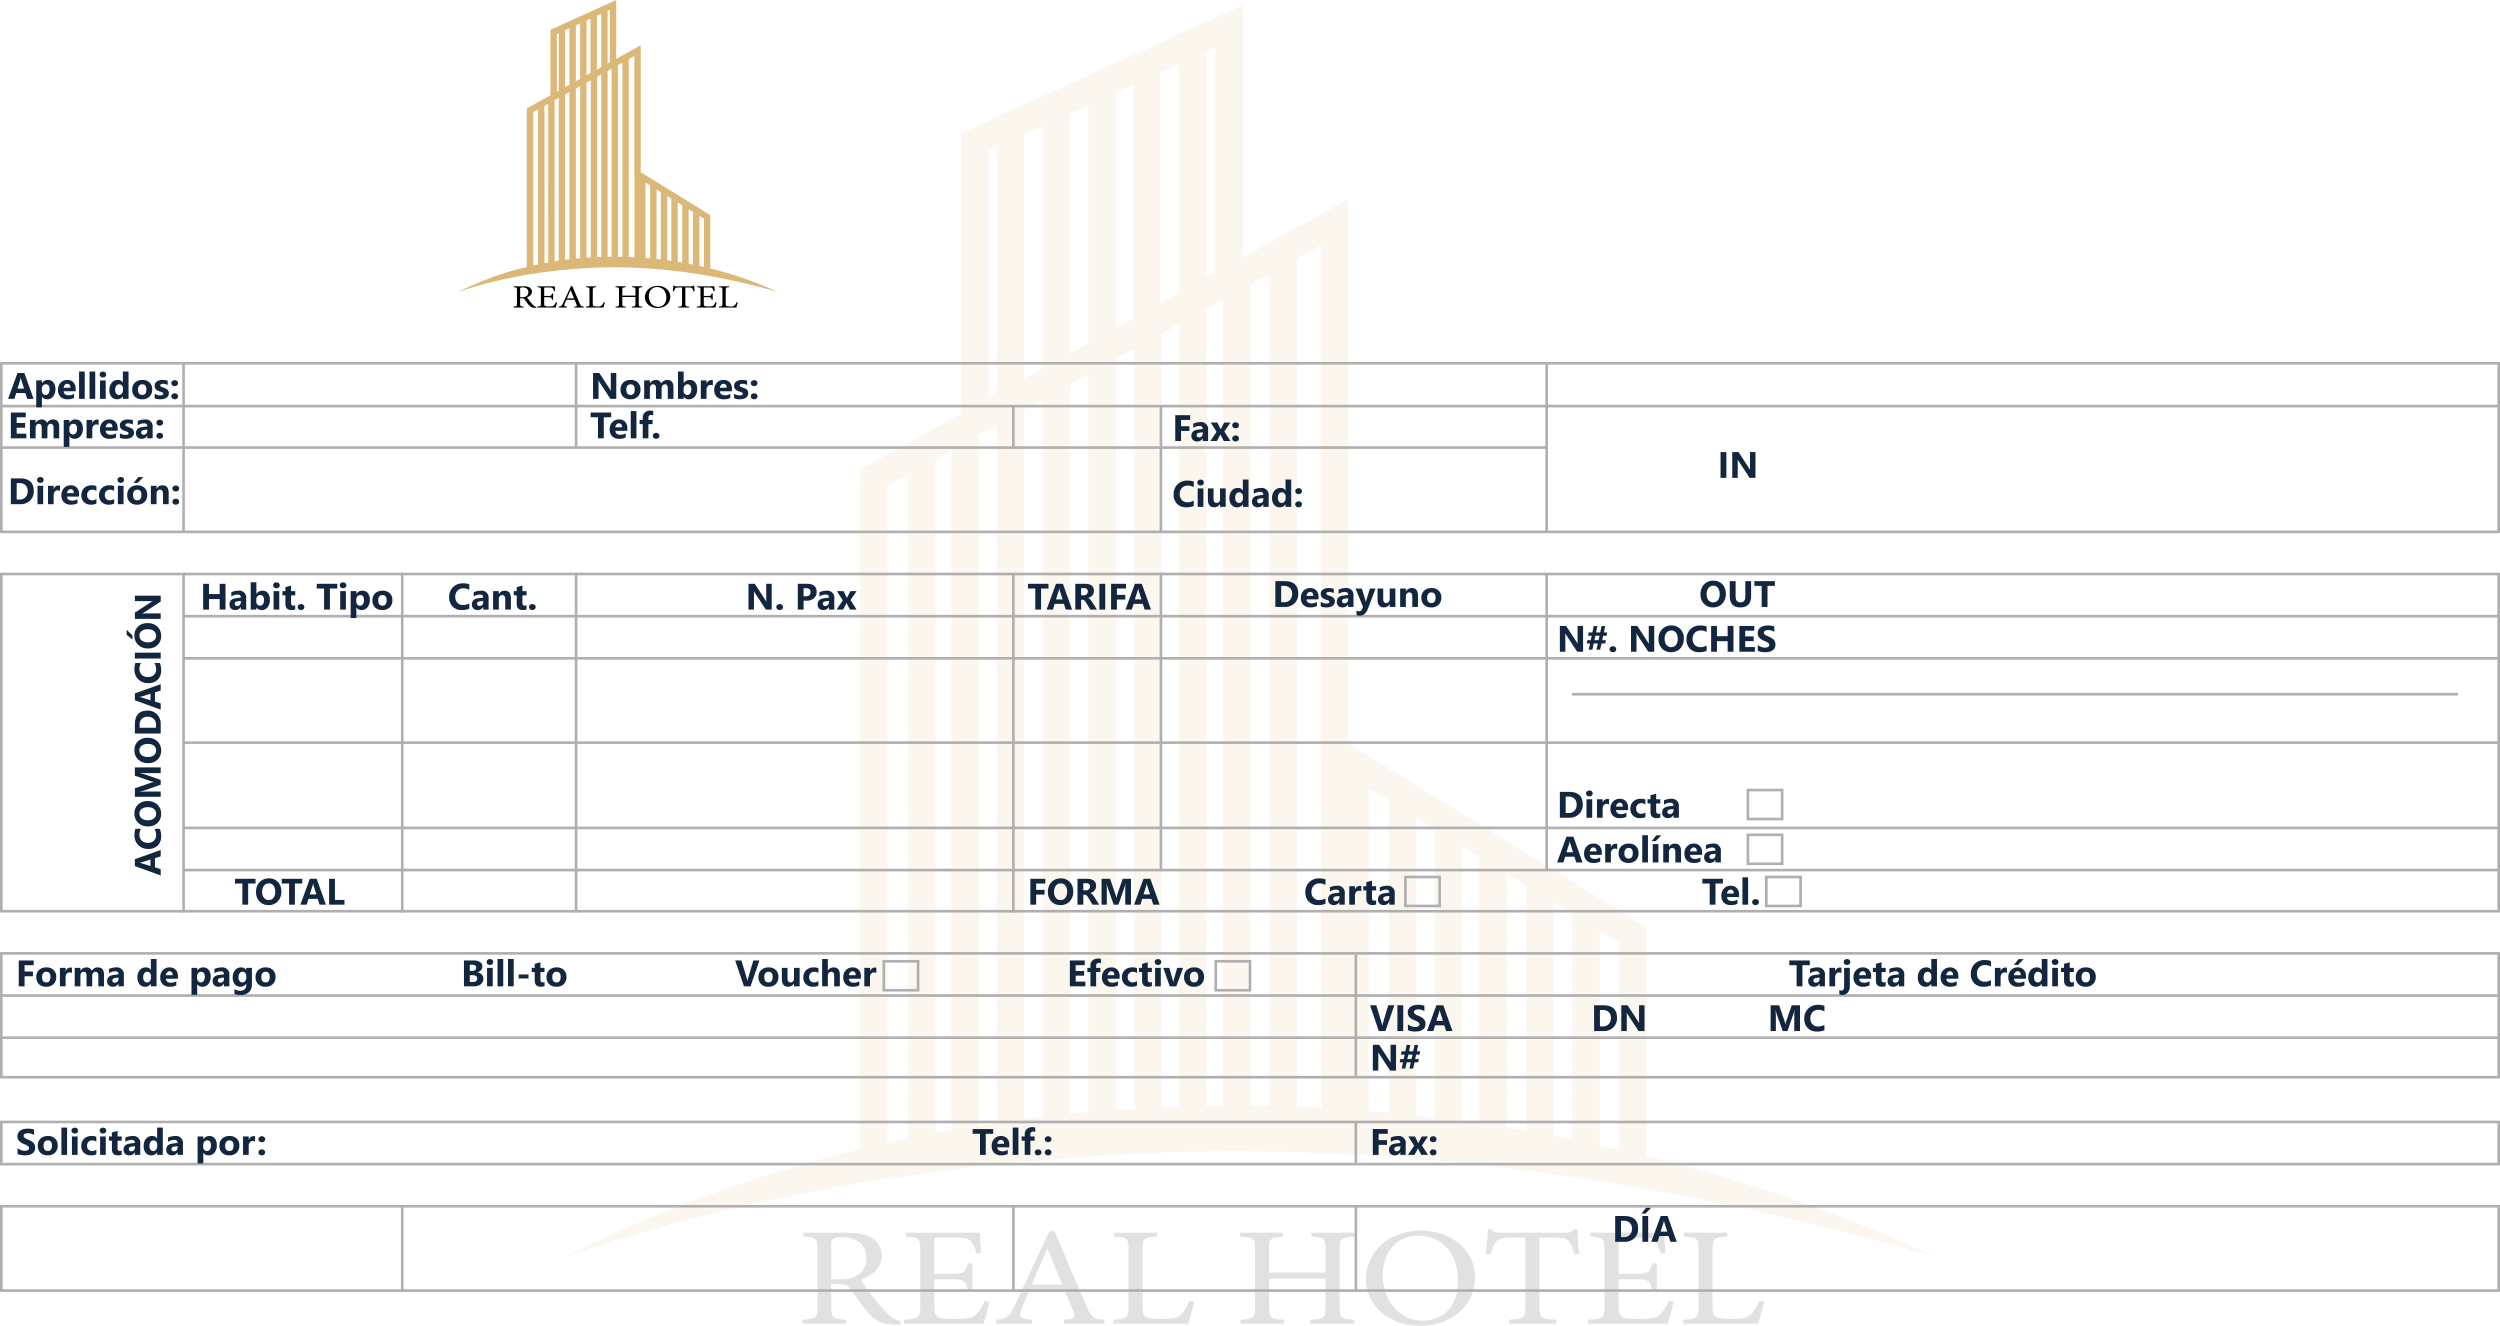<svg xmlns="http://www.w3.org/2000/svg" width="949" height="503.258" viewBox="0 0 949 503.258">
  <g id="Grupo_1102509" data-name="Grupo 1102509" transform="translate(-325.051 -12479.6)">
    <g id="Grupo_1102093" data-name="Grupo 1102093" transform="translate(374.175 -4.068)" opacity="0.12">
      <path id="Trazado_874862" data-name="Trazado 874862" d="M410.014,436.866V350.09l-113.24-69.842V73.608L256.817,95.755V0L149.87,48.575V155.03l-38.439,21.308V434.4A515.112,515.112,0,0,0,0,475.048c72.961-24.86,149.811-36.446,226.6-39.506,99.242-3.334,197.341,12.144,292.816,39.5a611.962,611.962,0,0,0-109.4-38.179m-10.4-2.43c-2.468-.568-4.925-1.154-7.4-1.691V351.327l7.4,4.564ZM304.571,297.272l7.573,4.668V420.466c-2.523-.229-5.046-.416-7.573-.617Zm17.97,11.08,7.035,4.343V422.289c-2.343-.277-4.689-.527-7.035-.776Zm17.433,10.754,6.581,4.058V424.51c-2.19-.315-4.384-.613-6.581-.908Zm16.979,10.474,7.4,4.564v93.194q-3.7-.639-7.4-1.237Zm17.8,10.976,7.063,4.356V430.6c-2.353-.471-4.7-.95-7.063-1.4Zm-88.207-54.4V418.681c-3.071-.156-6.138-.329-9.212-.444V96.271l9.042-5.012v194.79ZM259.7,106.045l7.233-4.01V417.977c-2.409-.049-4.821-.135-7.233-.159Zm-13.284-4.526-3.552,1.969V17.758l3.552-1.612Zm-89.784,61.653,6.668-3.695V424.358c-2.222.329-4.45.638-6.668.991Zm-10.4,263.953c-2.034.36-4.072.7-6.1,1.088V172.317l6.1-3.383ZM208.546,122.51V33.347l6.464-2.936v88.516Zm-10.4,5.764-6.987,3.871v-90.9l6.987-3.175Zm-17.384,9.635-7.063,3.913V49.168l7.063-3.206Zm-7.063,15.8,7.063-3.916V422.053c-2.353.277-4.713.53-7.063.832Zm17.461-9.676,6.987-3.871v280.1c-2.329.2-4.661.374-6.987.607Zm17.384-9.635,6.984-3.871V418.979c-2.329.139-4.661.236-6.984.4Zm16.861-21.238V25.687l7.063-3.206V109.25ZM160.267,55.271l3.036-1.379v93.694l-3.036,1.684ZM121.829,182.465l7.909-4.384V430.3c-2.641.548-5.278,1.106-7.909,1.691Zm104.1,235.925V124.767l6.543-3.625V418.189c-2.18.069-4.363.107-6.543.2m16.941-.509v-302.5l6.439-3.57V417.853c-2.145.014-4.294-.007-6.439.028" transform="translate(165.876 12485.601)" fill="#dbb778"/>
      <path id="Trazado_874863" data-name="Trazado 874863" d="M62.92,169.422c-.752,0-1.445,0-2.2-.052-4.713-.215-7.351-1.383-10.179-4.838-2.2-2.606-4.46-5.9-6.346-8.5-1.067-1.487-2.135-2.124-5.4-2.124h-2.01v8.45c0,4.519.565,4.838,5.59,5.157V169H25.854v-1.487c5.15-.319,5.715-.638,5.715-5.157V140.985c0-4.512-.5-4.672-5.4-5.046v-1.487H41.748c4.585,0,7.663.475,10.051,1.806a7.673,7.673,0,0,1,4.148,6.963c0,4.568-3.331,7.389-7.978,9.087,1.067,1.754,3.7,5.316,5.59,7.708a48.263,48.263,0,0,0,5.088,5.524,9.275,9.275,0,0,0,4.526,2.5ZM39.8,152.148c3.206,0,5.278-.426,6.848-1.49A7.2,7.2,0,0,0,50.1,144.07c0-5.739-4.46-7.867-9.233-7.867a7.1,7.1,0,0,0-3.393.534c-.44.267-.693.9-.693,2.339v13.073Z" transform="translate(229.626 12817.132)"/>
      <path id="Trazado_874864" data-name="Trazado 874864" d="M69.442,160.6c-.374,1.754-1.632,6.748-2.2,8.4H36.961v-1.49c5.719-.371,6.221-.794,6.221-5.1V141.255c0-4.783-.5-4.942-5.4-5.313v-1.49H65.8c0,1.331.315,4.942.5,7.652l-1.823.267a12.536,12.536,0,0,0-2.01-4.571c-.88-1.116-2.575-1.487-7.1-1.487H50.6c-1.948,0-2.073.1-2.073,1.7v12.068h5.9c5.656,0,5.972-.426,6.786-3.989h1.823V156.3H61.211c-.814-3.83-1.255-4.145-6.72-4.145H48.523V162.2c0,2.5.374,3.615,1.508,4.3,1.192.638,3.39.69,6.533.69,4.776,0,6.533-.426,7.916-1.806a14.852,14.852,0,0,0,3.078-5Z" transform="translate(257.014 12817.132)"/>
      <path id="Trazado_874865" data-name="Trazado 874865" d="M72.72,169.565v-1.49c3.958-.423,4.526-.849,3.708-2.918s-2.073-4.946-3.455-8.19H59.592c-1.005,2.395-1.948,4.627-2.766,6.859-1.379,3.348-.814,3.878,3.9,4.249v1.49H47.091v-1.49c3.954-.475,4.835-.794,7.035-5.472l13-27.9,1.948-.482c3.9,9.143,8.1,19.242,12.127,28.489,2.01,4.571,2.828,5.05,6.911,5.365v1.49Zm-6.155-28.433H66.44c-2.01,4.568-4.02,9.191-5.906,13.551H72.093Z" transform="translate(281.991 12816.561)"/>
      <path id="Trazado_874866" data-name="Trazado 874866" d="M90.625,160.656c-.378,1.646-1.7,6.7-2.263,8.342H59.9v-1.487c5.278-.319,5.781-.693,5.781-5.209V141.043c0-4.519-.44-4.783-5.528-5.1v-1.49h16.4v1.49c-4.963.319-5.528.582-5.528,5.1v20.992c0,2.873.315,3.934,1.445,4.467,1.258.582,3.393.69,6.03.69,3.455,0,5.594-.263,7.039-1.65a14.856,14.856,0,0,0,3.2-5.209Z" transform="translate(313.579 12817.13)"/>
      <path id="Trazado_874867" data-name="Trazado 874867" d="M117.211,135.941c-5.15.371-5.653.638-5.653,5.046v21.474c0,4.464.5,4.731,5.59,5.046V169H100.312v-1.49c5.341-.315,5.906-.582,5.906-5.046V151.832H84.792v10.629c0,4.412.506,4.731,5.656,5.046V169H73.924v-1.49c5.025-.315,5.528-.582,5.528-5.046V140.987c0-4.464-.5-4.675-5.653-5.046v-1.49H90.071v1.49c-4.772.371-5.278.638-5.278,5.046V149.6h21.425v-8.609c0-4.408-.5-4.675-5.4-5.046v-1.49h16.4Z" transform="translate(347.847 12817.13)"/>
      <path id="Trazado_874868" data-name="Trazado 874868" d="M128.973,151.869c0,11.482-9.486,18.5-20.985,18.5-11.368,0-20.417-7.5-20.417-17.7,0-9.566,7.916-18.445,21.11-18.445,10.681,0,20.292,7.018,20.292,17.648m-34.994-.69c0,9.992,6.471,17.27,15.329,17.27,6.977,0,13.257-4.939,13.257-15.145,0-11.215-6.911-17.166-15.142-17.166-7.035,0-13.444,5.1-13.444,15.041" transform="translate(381.806 12816.561)"/>
      <path id="Trazado_874869" data-name="Trazado 874869" d="M134.319,143.637c-.69-2.551-1.255-3.878-2.01-4.731-1.005-1.275-2.073-1.646-6.786-1.646h-4.46v26.149c0,4.2.5,4.727,6.471,5.046v1.49H109.5v-1.49c5.715-.319,6.218-.849,6.218-5.046V137.26H111.83c-5.216,0-6.471.423-7.288,1.646-.756.9-1.258,2.391-2.01,4.731h-1.823c.315-3.188.627-6.644.756-9.569h1.255c.88,1.227,1.7,1.331,3.455,1.331h24.818a3.559,3.559,0,0,0,3.2-1.331h1.32c0,2.447.312,6.325.627,9.41Z" transform="translate(414.199 12816.183)"/>
      <path id="Trazado_874870" data-name="Trazado 874870" d="M144.387,160.6c-.378,1.754-1.632,6.748-2.2,8.4H111.906v-1.49c5.718-.371,6.221-.794,6.221-5.1V141.255c0-4.783-.5-4.942-5.4-5.313v-1.49h28.021c0,1.331.315,4.942.5,7.652l-1.823.267a12.535,12.535,0,0,0-2.01-4.571c-.88-1.116-2.575-1.487-7.1-1.487H125.54c-1.948,0-2.072.1-2.072,1.7v12.068h5.9c5.656,0,5.972-.426,6.786-3.989h1.823V156.3h-1.823c-.814-3.83-1.255-4.145-6.72-4.145h-5.968V162.2c0,2.5.374,3.615,1.508,4.3,1.192.638,3.39.69,6.533.69,4.776,0,6.533-.426,7.916-1.806a14.907,14.907,0,0,0,3.081-5Z" transform="translate(441.81 12817.132)"/>
      <path id="Trazado_874871" data-name="Trazado 874871" d="M153.049,160.656c-.378,1.646-1.7,6.7-2.263,8.342H122.325v-1.487c5.278-.319,5.781-.693,5.781-5.209V141.043c0-4.519-.44-4.783-5.528-5.1v-1.49h16.4v1.49c-4.963.319-5.528.582-5.528,5.1v20.992c0,2.873.315,3.934,1.445,4.467,1.258.582,3.393.69,6.03.69,3.455,0,5.594-.263,7.039-1.65a14.856,14.856,0,0,0,3.2-5.209Z" transform="translate(467.501 12817.13)"/>
    </g>
    <g id="Grupo_1102092" data-name="Grupo 1102092" transform="translate(333.174 -6)">
      <path id="Trazado_874862-2" data-name="Trazado 874862" d="M95.633,101.895V81.655L69.22,65.365v-48.2L59.9,22.333V0L34.956,11.329v24.83l-8.966,4.97v60.191A120.146,120.146,0,0,0,0,110.8c17.018-5.8,34.942-8.5,52.852-9.215,23.148-.778,46.028,2.833,68.3,9.214a142.735,142.735,0,0,0-25.516-8.9m-2.425-.567c-.576-.133-1.149-.269-1.727-.394V81.944l1.727,1.065ZM71.039,69.336l1.766,1.089V98.07c-.589-.053-1.177-.1-1.766-.144ZM75.23,71.92l1.641,1.013V98.495c-.546-.065-1.094-.123-1.641-.181ZM79.3,74.428l1.535.947V99.013c-.511-.074-1.023-.143-1.535-.212Zm3.96,2.443,1.727,1.065V99.673q-.862-.149-1.727-.289Zm4.152,2.56,1.647,1.016v19.986c-.549-.11-1.1-.221-1.647-.326ZM66.835,66.742V97.653c-.716-.036-1.432-.077-2.149-.1v-75.1L66.8,21.285V66.718ZM60.574,24.733l1.687-.935V97.489c-.562-.011-1.124-.032-1.687-.037Zm-3.1-1.056-.829.459v-20l.829-.376ZM36.534,38.058l1.555-.862V98.978c-.518.077-1.038.149-1.555.231ZM34.109,99.623c-.475.084-.95.164-1.424.254V40.191l1.424-.789ZM48.642,28.574V7.777l1.508-.685V27.738Zm-2.425,1.344-1.63.9V9.619l1.63-.74Zm-4.055,2.247-1.647.913V11.467l1.647-.748Zm-1.647,3.686,1.647-.913v63.5c-.549.065-1.1.124-1.647.194Zm4.073-2.257,1.63-.9V98.024c-.543.048-1.087.087-1.63.141Zm4.055-2.247,1.629-.9V97.723c-.543.032-1.087.055-1.629.094Zm3.933-4.954V5.991l1.647-.748V25.481Zm-15.193-13.5.708-.322V34.422l-.708.393ZM28.416,42.558l1.845-1.023v58.828c-.616.128-1.231.258-1.845.394ZM52.7,97.586V29.1l1.526-.846V97.539c-.508.016-1.018.025-1.526.047m3.951-.119V26.91l1.5-.833V97.46c-.5,0-1,0-1.5.006" transform="translate(165.876 12485.601)" fill="#dbb778"/>
      <path id="Trazado_874863-2" data-name="Trazado 874863" d="M34.5,142.608c-.175,0-.337,0-.513-.012a2.806,2.806,0,0,1-2.374-1.128c-.513-.608-1.04-1.376-1.48-1.984-.249-.347-.5-.5-1.26-.5H28.4v1.971c0,1.054.132,1.128,1.3,1.2v.347H25.854v-.347c1.2-.074,1.333-.149,1.333-1.2v-4.984c0-1.052-.117-1.09-1.26-1.177v-.347h3.634a4.755,4.755,0,0,1,2.344.421,1.79,1.79,0,0,1,.968,1.624c0,1.065-.777,1.723-1.861,2.12.249.409.864,1.24,1.3,1.8A11.257,11.257,0,0,0,33.5,141.7a2.163,2.163,0,0,0,1.056.583Zm-5.393-4.029a2.757,2.757,0,0,0,1.6-.348,1.679,1.679,0,0,0,.806-1.537c0-1.339-1.04-1.835-2.153-1.835a1.657,1.657,0,0,0-.791.124c-.1.062-.162.21-.162.546v3.049Z" transform="translate(160.922 12459.835)"/>
      <path id="Trazado_874864-2" data-name="Trazado 874864" d="M44.537,140.551c-.087.409-.381,1.574-.513,1.959H36.961v-.348c1.334-.087,1.451-.185,1.451-1.19v-4.933c0-1.116-.117-1.153-1.26-1.239v-.348h6.536c0,.31.074,1.153.117,1.785l-.425.062a2.924,2.924,0,0,0-.469-1.066c-.205-.26-.6-.347-1.656-.347H40.141c-.454,0-.483.024-.483.4V138.1h1.377c1.319,0,1.393-.1,1.583-.93h.425v2.381h-.425c-.19-.893-.293-.967-1.567-.967H39.658v2.343c0,.583.087.843.352,1a3.856,3.856,0,0,0,1.524.161c1.114,0,1.524-.1,1.846-.421A3.464,3.464,0,0,0,44.1,140.5Z" transform="translate(158.793 12459.835)"/>
      <path id="Trazado_874865-2" data-name="Trazado 874865" d="M53.069,142.465v-.348c.923-.1,1.056-.2.865-.681s-.483-1.154-.806-1.91H50.007c-.234.559-.454,1.079-.645,1.6-.322.781-.19.9.909.991v.348H47.091v-.348c.922-.111,1.128-.185,1.641-1.276l3.033-6.507.454-.112c.909,2.132,1.89,4.488,2.828,6.645.469,1.066.66,1.178,1.612,1.251v.348Zm-1.436-6.632H51.6c-.469,1.065-.938,2.144-1.377,3.161h2.7Z" transform="translate(156.852 12459.879)"/>
      <path id="Trazado_874866-2" data-name="Trazado 874866" d="M67.067,140.563c-.088.384-.4,1.562-.528,1.946H59.9v-.347c1.231-.074,1.348-.162,1.348-1.215v-4.958c0-1.054-.1-1.116-1.289-1.19v-.348h3.824v.348c-1.158.074-1.289.136-1.289,1.19v4.9c0,.67.074.917.337,1.042a3.829,3.829,0,0,0,1.407.161,2.266,2.266,0,0,0,1.642-.385,3.465,3.465,0,0,0,.747-1.215Z" transform="translate(154.397 12459.835)"/>
      <path id="Trazado_874867-2" data-name="Trazado 874867" d="M83.925,134.8c-1.2.087-1.318.149-1.318,1.177v5.009c0,1.041.117,1.1,1.3,1.177v.348H79.983v-.348c1.246-.074,1.377-.136,1.377-1.177V138.5h-5v2.479c0,1.029.118,1.1,1.319,1.177v.348H73.828v-.348c1.172-.074,1.289-.136,1.289-1.177v-5.009c0-1.041-.117-1.09-1.318-1.177v-.348h3.8v.348c-1.113.087-1.231.149-1.231,1.177v2.008h5v-2.008c0-1.028-.117-1.09-1.26-1.177v-.348h3.824Z" transform="translate(151.734 12459.835)"/>
      <path id="Trazado_874868-2" data-name="Trazado 874868" d="M97.228,138.337c0,2.678-2.212,4.314-4.895,4.314-2.651,0-4.762-1.748-4.762-4.128,0-2.231,1.846-4.3,4.924-4.3,2.491,0,4.733,1.637,4.733,4.116m-8.162-.161c0,2.331,1.509,4.028,3.575,4.028,1.627,0,3.092-1.152,3.092-3.533,0-2.616-1.612-4-3.532-4-1.641,0-3.136,1.19-3.136,3.508" transform="translate(149.095 12459.879)"/>
      <path id="Trazado_874869-2" data-name="Trazado 874869" d="M108.548,136.3a2.727,2.727,0,0,0-.469-1.1c-.234-.3-.483-.384-1.583-.384h-1.04v6.1c0,.979.117,1.1,1.509,1.177v.348H102.76v-.348c1.333-.074,1.45-.2,1.45-1.177v-6.1H103.3c-1.217,0-1.509.1-1.7.384a3.531,3.531,0,0,0-.469,1.1h-.425c.074-.744.146-1.55.176-2.232h.293c.205.286.4.31.806.31h5.789a.83.83,0,0,0,.747-.31h.308c0,.571.073,1.475.146,2.195Z" transform="translate(146.577 12459.908)"/>
      <path id="Trazado_874870-2" data-name="Trazado 874870" d="M119.482,140.551c-.088.409-.381,1.574-.513,1.959h-7.063v-.348c1.334-.087,1.451-.185,1.451-1.19v-4.933c0-1.116-.117-1.153-1.26-1.239v-.348h6.536c0,.31.074,1.153.117,1.785l-.425.062a2.924,2.924,0,0,0-.469-1.066c-.205-.26-.6-.347-1.656-.347h-1.113c-.454,0-.483.024-.483.4V138.1h1.377c1.319,0,1.393-.1,1.583-.93h.425v2.381h-.425c-.19-.893-.293-.967-1.567-.967H114.6v2.343c0,.583.087.843.352,1a3.856,3.856,0,0,0,1.524.161c1.114,0,1.524-.1,1.846-.421a3.477,3.477,0,0,0,.719-1.166Z" transform="translate(144.431 12459.835)"/>
      <path id="Trazado_874871-2" data-name="Trazado 874871" d="M129.491,140.563c-.088.384-.4,1.562-.528,1.946h-6.638v-.347c1.231-.074,1.348-.162,1.348-1.215v-4.958c0-1.054-.1-1.116-1.289-1.19v-.348h3.824v.348c-1.158.074-1.289.136-1.289,1.19v4.9c0,.67.074.917.337,1.042a3.829,3.829,0,0,0,1.407.161,2.265,2.265,0,0,0,1.642-.385,3.465,3.465,0,0,0,.747-1.215Z" transform="translate(142.435 12459.835)"/>
    </g>
    <path id="Trazado_876049" data-name="Trazado 876049" d="M1,1V64H948V1H1M0,0H949V65H0Z" transform="translate(325.051 12617)" fill="#afafaf"/>
    <path id="Trazado_876050" data-name="Trazado 876050" d="M1,1V47H948V1H1M0,0H949V48H0Z" transform="translate(325.051 12841)" fill="#afafaf"/>
    <path id="Trazado_876051" data-name="Trazado 876051" d="M1,1V16H948V1H1M0,0H949V17H0Z" transform="translate(325.051 12905)" fill="#afafaf"/>
    <path id="Trazado_876052" data-name="Trazado 876052" d="M1,1V32H948V1H1M0,0H949V33H0Z" transform="translate(325.051 12937)" fill="#afafaf"/>
    <path id="Trazado_876053" data-name="Trazado 876053" d="M1,1V128H948V1H1M0,0H949V129H0Z" transform="translate(325.051 12697)" fill="#afafaf"/>
    <path id="Trazado_874837" data-name="Trazado 874837" d="M-5589.659,1032.251h-947.516v-1h947.516Z" transform="translate(6863.051 11602)" fill="#afafaf"/>
    <path id="Trazado_874838" data-name="Trazado 874838" d="M-5950.879,1032.251h-586.294v-1h586.294Z" transform="translate(6863.051 11617.749)" fill="#afafaf"/>
    <path id="Trazado_874839" data-name="Trazado 874839" d="M-6467.813,1079.505h-1V1015h1Z" transform="translate(6863.051 11602)" fill="#afafaf"/>
    <path id="Trazado_874846" data-name="Trazado 874846" d="M-6467.813,1144h-1V1015h1Z" transform="translate(6863.051 11682)" fill="#afafaf"/>
    <path id="Trazado_874847" data-name="Trazado 874847" d="M-6467.813,1144h-1V1015h1Z" transform="translate(6946.051 11682)" fill="#afafaf"/>
    <path id="Trazado_874872" data-name="Trazado 874872" d="M-6467.813,1048h-1v-33h1Z" transform="translate(6946.051 11922)" fill="#afafaf"/>
    <path id="Trazado_874873" data-name="Trazado 874873" d="M-6467.813,1048h-1v-33h1Z" transform="translate(7178.051 11922)" fill="#afafaf"/>
    <path id="Trazado_874874" data-name="Trazado 874874" d="M-6467.813,1048h-1v-33h1Z" transform="translate(7308.051 11922)" fill="#afafaf"/>
    <path id="Trazado_874848" data-name="Trazado 874848" d="M-6467.813,1144h-1V1015h1Z" transform="translate(7012.051 11682)" fill="#afafaf"/>
    <path id="Trazado_874851" data-name="Trazado 874851" d="M-6467.813,1144h-1V1015h1Z" transform="translate(7178.051 11682)" fill="#afafaf"/>
    <path id="Trazado_874852" data-name="Trazado 874852" d="M-6467.813,1128.255h-1V1015h1Z" transform="translate(7234.051 11682)" fill="#afafaf"/>
    <path id="Trazado_874880" data-name="Trazado 874880" d="M-6467.813,1061.061h-1V1015h1Z" transform="translate(7308.051 11826.879)" fill="#afafaf"/>
    <path id="Trazado_874881" data-name="Trazado 874881" d="M-6467.813,1030.121h-1V1015h1Z" transform="translate(7308.051 11890.879)" fill="#afafaf"/>
    <path id="Trazado_874854" data-name="Trazado 874854" d="M-6467.813,1128.255h-1V1015h1Z" transform="translate(7380.485 11682)" fill="#afafaf"/>
    <path id="Trazado_874843" data-name="Trazado 874843" d="M-6467.813,1047.5h-1V1015h1Z" transform="translate(7012.051 11602)" fill="#afafaf"/>
    <path id="Trazado_874845" data-name="Trazado 874845" d="M-6467.813,1030.749h-1V1015h1Z" transform="translate(7178.051 11618.751)" fill="#afafaf"/>
    <path id="Trazado_874882" data-name="Trazado 874882" d="M-6467.813,1063.249h-1V1015h1Z" transform="translate(7234.051 11618.751)" fill="#afafaf"/>
    <path id="Trazado_874842" data-name="Trazado 874842" d="M-6467.813,1079.505h-1V1015h1Z" transform="translate(7380.485 11602)" fill="#afafaf"/>
    <path id="Trazado_874849" data-name="Trazado 874849" d="M-6467.813,1893.786h-1V1015h1Z" transform="translate(2288.523 19229.813) rotate(90)" fill="#afafaf"/>
    <path id="Trazado_874878" data-name="Trazado 874878" d="M-6467.813,1962.645h-1V1015h1Z" transform="translate(2288.523 19341.813) rotate(90)" fill="#afafaf"/>
    <path id="Trazado_874879" data-name="Trazado 874879" d="M-6467.813,1962.645h-1V1015h1Z" transform="translate(2288.523 19325.813) rotate(90)" fill="#afafaf"/>
    <path id="Trazado_874858" data-name="Trazado 874858" d="M-6467.813,1893.786h-1V1015h1Z" transform="translate(2288.523 19278.191) rotate(90)" fill="#afafaf"/>
    <path id="Trazado_874859" data-name="Trazado 874859" d="M-6467.813,1893.786h-1V1015h1Z" transform="translate(2288.523 19262.191) rotate(90)" fill="#afafaf"/>
    <path id="Trazado_874860" data-name="Trazado 874860" d="M-6467.813,1351.3h-1V1015h1Z" transform="translate(2273.076 19211.434) rotate(90)" fill="#afafaf"/>
    <path id="Trazado_874850" data-name="Trazado 874850" d="M-6467.813,1893.786h-1V1015h1Z" transform="translate(2288.523 19197.813) rotate(90)" fill="#afafaf"/>
    <path id="Trazado_874853" data-name="Trazado 874853" d="M-6467.813,1893.786h-1V1015h1Z" transform="translate(2288.523 19181.813) rotate(90)" fill="#afafaf"/>
    <path id="Trazado_876056" data-name="Trazado 876056" d="M.67-.376V-2.563a4.2,4.2,0,0,0,1.292.749,4.153,4.153,0,0,0,1.408.25A3.123,3.123,0,0,0,4.1-1.641a1.705,1.705,0,0,0,.52-.208.909.909,0,0,0,.311-.314.785.785,0,0,0,.1-.393.85.85,0,0,0-.164-.513,1.765,1.765,0,0,0-.448-.417,4.679,4.679,0,0,0-.673-.369q-.39-.178-.841-.362A4.291,4.291,0,0,1,1.193-5.387,2.552,2.552,0,0,1,.629-7.055,2.657,2.657,0,0,1,.937-8.371a2.613,2.613,0,0,1,.837-.906A3.755,3.755,0,0,1,3-9.8a6.3,6.3,0,0,1,1.477-.167,8.881,8.881,0,0,1,1.357.092,5.336,5.336,0,0,1,1.09.284v2.044a3.3,3.3,0,0,0-.537-.3,4.252,4.252,0,0,0-.6-.215,4.563,4.563,0,0,0-.612-.126A4.33,4.33,0,0,0,4.6-8.23a3.012,3.012,0,0,0-.684.072,1.753,1.753,0,0,0-.52.2,1,1,0,0,0-.328.311.737.737,0,0,0-.116.407.777.777,0,0,0,.13.441,1.49,1.49,0,0,0,.369.369,3.917,3.917,0,0,0,.581.342q.342.167.772.345a8.608,8.608,0,0,1,1.056.523,3.755,3.755,0,0,1,.8.625,2.437,2.437,0,0,1,.513.8,2.814,2.814,0,0,1,.178,1.042,2.792,2.792,0,0,1-.311,1.377,2.525,2.525,0,0,1-.844.9,3.661,3.661,0,0,1-1.241.5,7.17,7.17,0,0,1-1.494.15A8.305,8.305,0,0,1,1.931.034,4.633,4.633,0,0,1,.67-.376ZM12.093.171A3.763,3.763,0,0,1,9.341-.81a3.556,3.556,0,0,1-1-2.663A3.556,3.556,0,0,1,9.379-6.19a3.926,3.926,0,0,1,2.81-.981,3.718,3.718,0,0,1,2.734.981A3.487,3.487,0,0,1,15.914-3.6,3.7,3.7,0,0,1,14.892-.841,3.8,3.8,0,0,1,12.093.171Zm.055-5.687a1.441,1.441,0,0,0-1.189.526,2.321,2.321,0,0,0-.424,1.49q0,2.017,1.627,2.017,1.552,0,1.552-2.071Q13.713-5.517,12.147-5.517ZM19.476,0h-2.16V-10.363h2.16Zm2.912-8.107a1.262,1.262,0,0,1-.9-.325,1.046,1.046,0,0,1-.349-.8,1.009,1.009,0,0,1,.349-.793,1.3,1.3,0,0,1,.9-.308,1.3,1.3,0,0,1,.9.308,1.013,1.013,0,0,1,.345.793,1.042,1.042,0,0,1-.345.807A1.283,1.283,0,0,1,22.388-8.107ZM23.454,0h-2.16V-7h2.16Zm7.123-.253a4.271,4.271,0,0,1-2.112.424,3.572,3.572,0,0,1-2.611-.978,3.376,3.376,0,0,1-1-2.522,3.719,3.719,0,0,1,1.07-2.813,3.954,3.954,0,0,1,2.861-1.029,3.671,3.671,0,0,1,1.791.328v1.832a2.463,2.463,0,0,0-1.511-.506,1.991,1.991,0,0,0-1.473.543,2.028,2.028,0,0,0-.543,1.5,2,2,0,0,0,.52,1.459A1.909,1.909,0,0,0,29-1.483a2.851,2.851,0,0,0,1.579-.506Zm2.509-7.854a1.262,1.262,0,0,1-.9-.325,1.046,1.046,0,0,1-.349-.8,1.009,1.009,0,0,1,.349-.793,1.3,1.3,0,0,1,.9-.308,1.3,1.3,0,0,1,.9.308,1.013,1.013,0,0,1,.345.793,1.042,1.042,0,0,1-.345.807A1.283,1.283,0,0,1,33.086-8.107ZM34.152,0h-2.16V-7h2.16ZM40.2-.082A3.193,3.193,0,0,1,38.76.171q-2.283,0-2.283-2.372V-5.407H35.342V-7h1.135V-8.511l2.153-.615V-7H40.2v1.593H38.63v2.83q0,1.094.868,1.094a1.464,1.464,0,0,0,.7-.2ZM47.243,0H45.2V-1h-.027A2.281,2.281,0,0,1,43.087.171a2.181,2.181,0,0,1-1.6-.578A2.07,2.07,0,0,1,40.9-1.948q0-2.037,2.413-2.352l1.9-.253q0-1.148-1.244-1.148a4.247,4.247,0,0,0-2.379.745V-6.583a5.352,5.352,0,0,1,1.234-.41,6.486,6.486,0,0,1,1.425-.178,2.643,2.643,0,0,1,2.994,2.987Zm-2.03-2.844v-.472l-1.271.164q-1.053.137-1.053.95a.785.785,0,0,0,.256.6.985.985,0,0,0,.694.236,1.279,1.279,0,0,0,.991-.42A1.518,1.518,0,0,0,45.213-2.844ZM55.8,0h-2.16V-.964h-.027A2.422,2.422,0,0,1,51.447.171a2.654,2.654,0,0,1-2.112-.926,3.834,3.834,0,0,1-.8-2.587,4.173,4.173,0,0,1,.882-2.782,2.876,2.876,0,0,1,2.311-1.046,1.965,1.965,0,0,1,1.887.971h.027v-4.163H55.8ZM53.683-3.4v-.526a1.656,1.656,0,0,0-.4-1.135,1.309,1.309,0,0,0-1.032-.451,1.3,1.3,0,0,0-1.121.564,2.619,2.619,0,0,0-.4,1.548,2.266,2.266,0,0,0,.39,1.422,1.294,1.294,0,0,0,1.08.5,1.3,1.3,0,0,0,1.07-.526A2.194,2.194,0,0,0,53.683-3.4ZM63.444,0H61.4V-1h-.027A2.281,2.281,0,0,1,59.288.171a2.181,2.181,0,0,1-1.6-.578A2.07,2.07,0,0,1,57.1-1.948q0-2.037,2.413-2.352l1.9-.253q0-1.148-1.244-1.148a4.247,4.247,0,0,0-2.379.745V-6.583a5.352,5.352,0,0,1,1.234-.41,6.486,6.486,0,0,1,1.425-.178,2.643,2.643,0,0,1,2.994,2.987Zm-2.03-2.844v-.472l-1.271.164q-1.053.137-1.053.95a.785.785,0,0,0,.256.6.985.985,0,0,0,.694.236,1.279,1.279,0,0,0,.991-.42A1.518,1.518,0,0,0,61.414-2.844ZM71.2-.813h-.027V3.22h-2.16V-7h2.16v1.053H71.2a2.539,2.539,0,0,1,2.249-1.224,2.53,2.53,0,0,1,2.1.933A3.973,3.973,0,0,1,76.3-3.7a4.306,4.306,0,0,1-.865,2.81,2.819,2.819,0,0,1-2.3,1.06A2.18,2.18,0,0,1,71.2-.813Zm-.062-2.871v.561a1.782,1.782,0,0,0,.383,1.183,1.246,1.246,0,0,0,1,.458,1.324,1.324,0,0,0,1.145-.571,2.756,2.756,0,0,0,.407-1.617q0-1.846-1.436-1.846a1.348,1.348,0,0,0-1.083.5A2,2,0,0,0,71.142-3.685ZM81.033.171A3.763,3.763,0,0,1,78.282-.81a3.556,3.556,0,0,1-1-2.663A3.556,3.556,0,0,1,78.319-6.19a3.926,3.926,0,0,1,2.81-.981,3.718,3.718,0,0,1,2.734.981A3.487,3.487,0,0,1,84.854-3.6,3.7,3.7,0,0,1,83.833-.841,3.8,3.8,0,0,1,81.033.171Zm.055-5.687A1.441,1.441,0,0,0,79.9-4.99a2.321,2.321,0,0,0-.424,1.49q0,2.017,1.627,2.017,1.552,0,1.552-2.071Q82.653-5.517,81.088-5.517Zm9.734.465a1.874,1.874,0,0,0-.909-.212,1.31,1.31,0,0,0-1.1.516,2.252,2.252,0,0,0-.4,1.4V0h-2.16V-7h2.16v1.3h.027a1.869,1.869,0,0,1,1.846-1.422,1.391,1.391,0,0,1,.533.082Zm2.529.219a1.268,1.268,0,0,1-.889-.325,1.044,1.044,0,0,1-.355-.8,1.016,1.016,0,0,1,.366-.807,1.35,1.35,0,0,1,.913-.314,1.3,1.3,0,0,1,.906.318,1.036,1.036,0,0,1,.352.8,1.031,1.031,0,0,1-.359.813A1.364,1.364,0,0,1,93.352-4.833Zm0,5a1.26,1.26,0,0,1-.889-.328,1.055,1.055,0,0,1-.355-.807,1.016,1.016,0,0,1,.366-.807,1.35,1.35,0,0,1,.913-.314,1.3,1.3,0,0,1,.906.318,1.036,1.036,0,0,1,.352.8,1.042,1.042,0,0,1-.359.817A1.355,1.355,0,0,1,93.352.171Z" transform="translate(331.051 12918)" fill="#12263f"/>
    <path id="Trazado_876057" data-name="Trazado 876057" d="M6.788-8H3.329V-5.6H6.508v1.791H3.329V0H1.121V-9.8H6.788ZM11.525.171A3.763,3.763,0,0,1,8.774-.81a3.556,3.556,0,0,1-1-2.663A3.556,3.556,0,0,1,8.812-6.19a3.926,3.926,0,0,1,2.81-.981,3.718,3.718,0,0,1,2.734.981A3.487,3.487,0,0,1,15.347-3.6,3.7,3.7,0,0,1,14.325-.841,3.8,3.8,0,0,1,11.525.171Zm.055-5.687a1.441,1.441,0,0,0-1.189.526A2.321,2.321,0,0,0,9.967-3.5q0,2.017,1.627,2.017,1.552,0,1.552-2.071Q13.146-5.517,11.58-5.517Zm9.734.465a1.874,1.874,0,0,0-.909-.212,1.31,1.31,0,0,0-1.1.516,2.252,2.252,0,0,0-.4,1.4V0h-2.16V-7h2.16v1.3h.027a1.869,1.869,0,0,1,1.846-1.422,1.391,1.391,0,0,1,.533.082ZM33.476,0H31.322V-3.992q0-1.524-1.121-1.524a1.03,1.03,0,0,0-.868.458A1.882,1.882,0,0,0,29-3.917V0h-2.16V-4.033q0-1.483-1.1-1.483a1.055,1.055,0,0,0-.885.438,1.925,1.925,0,0,0-.332,1.189V0H22.36V-7h2.16v1.094h.027a2.583,2.583,0,0,1,.94-.913,2.583,2.583,0,0,1,1.323-.352,2.016,2.016,0,0,1,2.03,1.306,2.589,2.589,0,0,1,2.352-1.306q2.283,0,2.283,2.816Zm7.533,0H38.965V-1h-.027A2.281,2.281,0,0,1,36.853.171a2.181,2.181,0,0,1-1.6-.578,2.07,2.07,0,0,1-.584-1.542q0-2.037,2.413-2.352l1.9-.253q0-1.148-1.244-1.148a4.247,4.247,0,0,0-2.379.745V-6.583a5.352,5.352,0,0,1,1.234-.41,6.486,6.486,0,0,1,1.425-.178,2.643,2.643,0,0,1,2.994,2.987Zm-2.03-2.844v-.472l-1.271.164q-1.053.137-1.053.95a.785.785,0,0,0,.256.6.985.985,0,0,0,.694.236,1.279,1.279,0,0,0,.991-.42A1.518,1.518,0,0,0,38.979-2.844ZM53.43,0H51.27V-.964h-.027A2.422,2.422,0,0,1,49.075.171a2.654,2.654,0,0,1-2.112-.926,3.834,3.834,0,0,1-.8-2.587,4.173,4.173,0,0,1,.882-2.782,2.876,2.876,0,0,1,2.311-1.046,1.965,1.965,0,0,1,1.887.971h.027v-4.163h2.16ZM51.311-3.4v-.526a1.656,1.656,0,0,0-.4-1.135,1.309,1.309,0,0,0-1.032-.451,1.3,1.3,0,0,0-1.121.564,2.619,2.619,0,0,0-.4,1.548,2.266,2.266,0,0,0,.39,1.422,1.294,1.294,0,0,0,1.08.5A1.3,1.3,0,0,0,50.9-2.01,2.194,2.194,0,0,0,51.311-3.4Zm10.227.52H56.971Q57.08-1.36,58.892-1.36a3.75,3.75,0,0,0,2.03-.547V-.349A5.334,5.334,0,0,1,58.4.171a3.551,3.551,0,0,1-2.632-.94,3.551,3.551,0,0,1-.937-2.622,3.746,3.746,0,0,1,1.012-2.762,3.371,3.371,0,0,1,2.488-1.019,3.059,3.059,0,0,1,2.369.909,3.5,3.5,0,0,1,.837,2.468Zm-2-1.326q0-1.5-1.217-1.5a1.162,1.162,0,0,0-.9.431,1.955,1.955,0,0,0-.461,1.073Zm9.338,3.4h-.027V3.22h-2.16V-7h2.16v1.053h.027a2.539,2.539,0,0,1,2.249-1.224,2.53,2.53,0,0,1,2.1.933,3.973,3.973,0,0,1,.742,2.54A4.306,4.306,0,0,1,73.1-.889,2.819,2.819,0,0,1,70.8.171,2.18,2.18,0,0,1,68.872-.813Zm-.062-2.871v.561a1.782,1.782,0,0,0,.383,1.183,1.246,1.246,0,0,0,1,.458,1.324,1.324,0,0,0,1.145-.571,2.756,2.756,0,0,0,.407-1.617q0-1.846-1.436-1.846a1.348,1.348,0,0,0-1.083.5A2,2,0,0,0,68.811-3.685ZM81.054,0H79.01V-1h-.027A2.281,2.281,0,0,1,76.9.171a2.181,2.181,0,0,1-1.6-.578,2.07,2.07,0,0,1-.584-1.542q0-2.037,2.413-2.352l1.9-.253q0-1.148-1.244-1.148a4.247,4.247,0,0,0-2.379.745V-6.583a5.352,5.352,0,0,1,1.234-.41,6.486,6.486,0,0,1,1.425-.178,2.643,2.643,0,0,1,2.994,2.987Zm-2.03-2.844v-.472l-1.271.164Q76.7-3.015,76.7-2.2a.785.785,0,0,0,.256.6.985.985,0,0,0,.694.236,1.279,1.279,0,0,0,.991-.42A1.518,1.518,0,0,0,79.023-2.844ZM89.626-.8A3.96,3.96,0,0,1,88.5,2.218a4.571,4.571,0,0,1-3.268,1.07,5.179,5.179,0,0,1-2.242-.4V1.066a4.294,4.294,0,0,0,2.181.629,2.349,2.349,0,0,0,1.7-.578,2.073,2.073,0,0,0,.6-1.569V-1h-.027A2.412,2.412,0,0,1,85.258.171a2.623,2.623,0,0,1-2.126-.943A3.826,3.826,0,0,1,82.346-3.3a4.261,4.261,0,0,1,.875-2.823,2.857,2.857,0,0,1,2.3-1.046,2.126,2.126,0,0,1,1.914.984h.027V-7h2.16ZM87.493-3.363v-.554A1.7,1.7,0,0,0,87.1-5.048a1.271,1.271,0,0,0-1.022-.468,1.321,1.321,0,0,0-1.128.561,2.636,2.636,0,0,0-.41,1.579,2.225,2.225,0,0,0,.39,1.384A1.27,1.27,0,0,0,86-1.483,1.322,1.322,0,0,0,87.08-2,2.116,2.116,0,0,0,87.493-3.363ZM94.767.171A3.763,3.763,0,0,1,92.015-.81a3.556,3.556,0,0,1-1-2.663A3.556,3.556,0,0,1,92.053-6.19a3.926,3.926,0,0,1,2.81-.981A3.718,3.718,0,0,1,97.6-6.19,3.487,3.487,0,0,1,98.588-3.6,3.7,3.7,0,0,1,97.566-.841,3.8,3.8,0,0,1,94.767.171Zm.055-5.687a1.441,1.441,0,0,0-1.189.526,2.321,2.321,0,0,0-.424,1.49q0,2.017,1.627,2.017,1.552,0,1.552-2.071Q96.387-5.517,94.821-5.517Z" transform="translate(331.051 12854)" fill="#12263f"/>
    <path id="Trazado_876058" data-name="Trazado 876058" d="M8-8h-2.8V0H2.994V-8H.212V-9.8H8ZM12.947.171A4.563,4.563,0,0,1,9.516-1.2,4.921,4.921,0,0,1,8.189-4.771a5.273,5.273,0,0,1,1.347-3.76A4.662,4.662,0,0,1,13.1-9.967,4.449,4.449,0,0,1,16.5-8.593a5.066,5.066,0,0,1,1.3,3.623,5.188,5.188,0,0,1-1.343,3.726A4.61,4.61,0,0,1,12.947.171Zm.1-8.237a2.223,2.223,0,0,0-1.846.872,3.634,3.634,0,0,0-.684,2.307,3.567,3.567,0,0,0,.684,2.3,2.19,2.19,0,0,0,1.791.848A2.212,2.212,0,0,0,14.8-2.56a3.528,3.528,0,0,0,.67-2.287,3.823,3.823,0,0,0-.649-2.372A2.117,2.117,0,0,0,13.043-8.066ZM25.744-8h-2.8V0H20.733V-8H17.951V-9.8h7.793Zm8.962,8H32.3l-.7-2.181H28.116L27.426,0H25.033L28.6-9.8H31.22ZM31.1-3.876,30.044-7.171a4.294,4.294,0,0,1-.164-.882h-.055a3.739,3.739,0,0,1-.171.854L28.588-3.876ZM41.768,0H35.93V-9.8h2.208v8.012h3.63Z" transform="translate(414.051 12823)" fill="#12263f"/>
    <path id="Trazado_876059" data-name="Trazado 876059" d="M9.6,0H7.39V-3.992H3.329V0H1.121V-9.8H3.329v3.91H7.39V-9.8H9.6Zm7.854,0H15.415V-1h-.027A2.281,2.281,0,0,1,13.3.171a2.181,2.181,0,0,1-1.6-.578,2.07,2.07,0,0,1-.584-1.542q0-2.037,2.413-2.352l1.9-.253q0-1.148-1.244-1.148a4.247,4.247,0,0,0-2.379.745V-6.583a5.352,5.352,0,0,1,1.234-.41,6.486,6.486,0,0,1,1.425-.178,2.643,2.643,0,0,1,2.994,2.987Zm-2.03-2.844v-.472l-1.271.164Q13.1-3.015,13.1-2.2a.785.785,0,0,0,.256.6.985.985,0,0,0,.694.236,1.279,1.279,0,0,0,.991-.42A1.518,1.518,0,0,0,15.429-2.844Zm5.927,2.03h-.027V0h-2.16V-10.363h2.16v4.416h.027a2.563,2.563,0,0,1,2.276-1.224,2.5,2.5,0,0,1,2.085.93A4.009,4.009,0,0,1,26.448-3.7a4.342,4.342,0,0,1-.854,2.81A2.783,2.783,0,0,1,23.311.171,2.206,2.206,0,0,1,21.355-.813Zm-.062-2.953v.718a1.638,1.638,0,0,0,.39,1.121,1.268,1.268,0,0,0,1,.444,1.324,1.324,0,0,0,1.145-.571,2.756,2.756,0,0,0,.407-1.617,2.193,2.193,0,0,0-.373-1.357A1.257,1.257,0,0,0,22.8-5.517a1.373,1.373,0,0,0-1.077.485A1.844,1.844,0,0,0,21.294-3.767Zm7.649-4.341a1.262,1.262,0,0,1-.9-.325,1.046,1.046,0,0,1-.349-.8,1.009,1.009,0,0,1,.349-.793,1.3,1.3,0,0,1,.9-.308,1.3,1.3,0,0,1,.9.308,1.013,1.013,0,0,1,.345.793,1.042,1.042,0,0,1-.345.807A1.283,1.283,0,0,1,28.943-8.107ZM30.01,0H27.85V-7h2.16Zm6.05-.082a3.193,3.193,0,0,1-1.442.253q-2.283,0-2.283-2.372V-5.407H31.2V-7h1.135V-8.511l2.153-.615V-7H36.06v1.593H34.487v2.83q0,1.094.868,1.094a1.464,1.464,0,0,0,.7-.2ZM38.24.171a1.26,1.26,0,0,1-.889-.328A1.055,1.055,0,0,1,37-.964a1.016,1.016,0,0,1,.366-.807,1.35,1.35,0,0,1,.913-.314,1.3,1.3,0,0,1,.906.318,1.036,1.036,0,0,1,.352.8,1.042,1.042,0,0,1-.359.817A1.355,1.355,0,0,1,38.24.171ZM52.028-8h-2.8V0H47.018V-8H44.235V-9.8h7.793Zm2.2-.1a1.262,1.262,0,0,1-.9-.325,1.046,1.046,0,0,1-.349-.8,1.009,1.009,0,0,1,.349-.793,1.3,1.3,0,0,1,.9-.308,1.3,1.3,0,0,1,.9.308,1.013,1.013,0,0,1,.345.793,1.042,1.042,0,0,1-.345.807A1.283,1.283,0,0,1,54.229-8.107ZM55.3,0h-2.16V-7H55.3ZM59.3-.813h-.027V3.22h-2.16V-7h2.16v1.053H59.3a2.539,2.539,0,0,1,2.249-1.224,2.53,2.53,0,0,1,2.1.933,3.973,3.973,0,0,1,.742,2.54,4.306,4.306,0,0,1-.865,2.81,2.819,2.819,0,0,1-2.3,1.06A2.18,2.18,0,0,1,59.3-.813ZM59.24-3.685v.561a1.782,1.782,0,0,0,.383,1.183,1.246,1.246,0,0,0,1,.458,1.324,1.324,0,0,0,1.145-.571,2.756,2.756,0,0,0,.407-1.617q0-1.846-1.436-1.846a1.348,1.348,0,0,0-1.083.5A2,2,0,0,0,59.24-3.685ZM69.132.171A3.763,3.763,0,0,1,66.38-.81a3.556,3.556,0,0,1-1-2.663A3.556,3.556,0,0,1,66.418-6.19a3.926,3.926,0,0,1,2.81-.981,3.718,3.718,0,0,1,2.734.981A3.487,3.487,0,0,1,72.953-3.6,3.7,3.7,0,0,1,71.931-.841,3.8,3.8,0,0,1,69.132.171Zm.055-5.687A1.441,1.441,0,0,0,68-4.99a2.321,2.321,0,0,0-.424,1.49q0,2.017,1.627,2.017,1.552,0,1.552-2.071Q70.752-5.517,69.187-5.517Z" transform="translate(401.051 12711)" fill="#12263f"/>
    <path id="Trazado_876060" data-name="Trazado 876060" d="M9.741,0H7.335l-.7-2.181H3.151L2.461,0H.068L3.637-9.8H6.255ZM6.132-3.876,5.079-7.171a4.294,4.294,0,0,1-.164-.882H4.86a3.739,3.739,0,0,1-.171.854L3.623-3.876ZM12.94-.813h-.027V3.22h-2.16V-7h2.16v1.053h.027a2.539,2.539,0,0,1,2.249-1.224,2.53,2.53,0,0,1,2.1.933,3.973,3.973,0,0,1,.742,2.54,4.306,4.306,0,0,1-.865,2.81,2.819,2.819,0,0,1-2.3,1.06A2.18,2.18,0,0,1,12.94-.813Zm-.062-2.871v.561a1.782,1.782,0,0,0,.383,1.183,1.246,1.246,0,0,0,1,.458,1.324,1.324,0,0,0,1.145-.571,2.756,2.756,0,0,0,.407-1.617q0-1.846-1.436-1.846a1.348,1.348,0,0,0-1.083.5A2,2,0,0,0,12.879-3.685Zm12.845.8H21.157q.109,1.524,1.921,1.524a3.75,3.75,0,0,0,2.03-.547V-.349a5.334,5.334,0,0,1-2.522.52,3.551,3.551,0,0,1-2.632-.94,3.551,3.551,0,0,1-.937-2.622,3.746,3.746,0,0,1,1.012-2.762,3.371,3.371,0,0,1,2.488-1.019,3.059,3.059,0,0,1,2.369.909,3.5,3.5,0,0,1,.837,2.468Zm-2-1.326q0-1.5-1.217-1.5a1.162,1.162,0,0,0-.9.431,1.955,1.955,0,0,0-.461,1.073ZM29.169,0h-2.16V-10.363h2.16Zm3.979,0h-2.16V-10.363h2.16ZM36.06-8.107a1.262,1.262,0,0,1-.9-.325,1.046,1.046,0,0,1-.349-.8,1.009,1.009,0,0,1,.349-.793,1.3,1.3,0,0,1,.9-.308,1.3,1.3,0,0,1,.9.308,1.013,1.013,0,0,1,.345.793,1.042,1.042,0,0,1-.345.807A1.283,1.283,0,0,1,36.06-8.107ZM37.126,0h-2.16V-7h2.16Zm8.668,0h-2.16V-.964h-.027A2.422,2.422,0,0,1,41.439.171a2.654,2.654,0,0,1-2.112-.926,3.834,3.834,0,0,1-.8-2.587,4.173,4.173,0,0,1,.882-2.782A2.876,2.876,0,0,1,41.72-7.171a1.965,1.965,0,0,1,1.887.971h.027v-4.163h2.16ZM43.675-3.4v-.526a1.656,1.656,0,0,0-.4-1.135,1.309,1.309,0,0,0-1.032-.451,1.3,1.3,0,0,0-1.121.564,2.619,2.619,0,0,0-.4,1.548,2.266,2.266,0,0,0,.39,1.422,1.294,1.294,0,0,0,1.08.5,1.3,1.3,0,0,0,1.07-.526A2.194,2.194,0,0,0,43.675-3.4ZM50.948.171A3.763,3.763,0,0,1,48.2-.81a3.556,3.556,0,0,1-1-2.663A3.556,3.556,0,0,1,48.234-6.19a3.926,3.926,0,0,1,2.81-.981,3.718,3.718,0,0,1,2.734.981A3.487,3.487,0,0,1,54.77-3.6,3.7,3.7,0,0,1,53.748-.841,3.8,3.8,0,0,1,50.948.171ZM51-5.517a1.441,1.441,0,0,0-1.189.526A2.321,2.321,0,0,0,49.39-3.5q0,2.017,1.627,2.017,1.552,0,1.552-2.071Q52.568-5.517,51-5.517Zm4.71,5.332v-1.75a4.6,4.6,0,0,0,1.063.479,3.524,3.524,0,0,0,1,.157,2.148,2.148,0,0,0,.906-.157.508.508,0,0,0,.332-.479.443.443,0,0,0-.15-.342,1.4,1.4,0,0,0-.386-.239,4.383,4.383,0,0,0-.516-.185q-.28-.082-.54-.185a5.174,5.174,0,0,1-.735-.338,2.124,2.124,0,0,1-.533-.42,1.652,1.652,0,0,1-.328-.554,2.21,2.21,0,0,1-.113-.745,1.918,1.918,0,0,1,.256-1.012,2.094,2.094,0,0,1,.684-.694,3.123,3.123,0,0,1,.978-.4,5.1,5.1,0,0,1,1.145-.126,6.353,6.353,0,0,1,.943.072,7.041,7.041,0,0,1,.943.208v1.668a3.409,3.409,0,0,0-.878-.359,3.705,3.705,0,0,0-.919-.12,2.037,2.037,0,0,0-.4.038,1.317,1.317,0,0,0-.332.109.609.609,0,0,0-.226.185.425.425,0,0,0-.082.256.474.474,0,0,0,.123.328,1.069,1.069,0,0,0,.321.236,3.172,3.172,0,0,0,.441.178q.243.079.482.161a6.266,6.266,0,0,1,.779.328,2.492,2.492,0,0,1,.6.417,1.638,1.638,0,0,1,.383.561,1.992,1.992,0,0,1,.133.766,2,2,0,0,1-.27,1.063,2.162,2.162,0,0,1-.718.718,3.255,3.255,0,0,1-1.032.4,5.722,5.722,0,0,1-1.213.126A6.255,6.255,0,0,1,55.713-.185Zm7.581-4.648a1.268,1.268,0,0,1-.889-.325,1.044,1.044,0,0,1-.355-.8,1.016,1.016,0,0,1,.366-.807,1.35,1.35,0,0,1,.913-.314,1.3,1.3,0,0,1,.906.318,1.036,1.036,0,0,1,.352.8,1.031,1.031,0,0,1-.359.813A1.364,1.364,0,0,1,63.294-4.833Zm0,5a1.26,1.26,0,0,1-.889-.328,1.055,1.055,0,0,1-.355-.807,1.016,1.016,0,0,1,.366-.807,1.35,1.35,0,0,1,.913-.314,1.3,1.3,0,0,1,.906.318,1.036,1.036,0,0,1,.352.8,1.042,1.042,0,0,1-.359.817A1.355,1.355,0,0,1,63.294.171Z" transform="translate(328.051 12631)" fill="#12263f"/>
    <path id="Trazado_876061" data-name="Trazado 876061" d="M9.939,0H7.711L3.671-6.159a8.907,8.907,0,0,1-.492-.813H3.151q.055.52.055,1.586V0H1.121V-9.8H3.5L7.39-3.835q.267.4.492.8h.027a10.481,10.481,0,0,1-.055-1.347V-9.8H9.939Zm5.366.171A3.763,3.763,0,0,1,12.554-.81a3.556,3.556,0,0,1-1-2.663A3.556,3.556,0,0,1,12.592-6.19a3.926,3.926,0,0,1,2.81-.981,3.718,3.718,0,0,1,2.734.981A3.487,3.487,0,0,1,19.127-3.6,3.7,3.7,0,0,1,18.1-.841,3.8,3.8,0,0,1,15.306.171Zm.055-5.687a1.441,1.441,0,0,0-1.189.526,2.321,2.321,0,0,0-.424,1.49q0,2.017,1.627,2.017,1.552,0,1.552-2.071Q16.926-5.517,15.36-5.517ZM31.644,0H29.49V-3.992q0-1.524-1.121-1.524a1.03,1.03,0,0,0-.868.458,1.882,1.882,0,0,0-.335,1.142V0h-2.16V-4.033q0-1.483-1.1-1.483a1.055,1.055,0,0,0-.885.438,1.925,1.925,0,0,0-.332,1.189V0h-2.16V-7h2.16v1.094h.027a2.583,2.583,0,0,1,.94-.913,2.583,2.583,0,0,1,1.323-.352,2.016,2.016,0,0,1,2.03,1.306A2.589,2.589,0,0,1,29.36-7.171q2.283,0,2.283,2.816Zm3.9-.813h-.027V0h-2.16V-10.363h2.16v4.416h.027a2.563,2.563,0,0,1,2.276-1.224,2.5,2.5,0,0,1,2.085.93A4.009,4.009,0,0,1,40.633-3.7a4.342,4.342,0,0,1-.854,2.81A2.783,2.783,0,0,1,37.5.171,2.206,2.206,0,0,1,35.54-.813Zm-.062-2.953v.718a1.638,1.638,0,0,0,.39,1.121,1.268,1.268,0,0,0,1,.444,1.324,1.324,0,0,0,1.145-.571,2.756,2.756,0,0,0,.407-1.617,2.193,2.193,0,0,0-.373-1.357,1.257,1.257,0,0,0-1.063-.489,1.373,1.373,0,0,0-1.077.485A1.844,1.844,0,0,0,35.479-3.767ZM46.6-5.052a1.874,1.874,0,0,0-.909-.212,1.31,1.31,0,0,0-1.1.516,2.252,2.252,0,0,0-.4,1.4V0h-2.16V-7h2.16v1.3h.027a1.869,1.869,0,0,1,1.846-1.422,1.391,1.391,0,0,1,.533.082ZM53.84-2.885H49.273q.109,1.524,1.921,1.524a3.75,3.75,0,0,0,2.03-.547V-.349A5.334,5.334,0,0,1,50.7.171a3.551,3.551,0,0,1-2.632-.94,3.551,3.551,0,0,1-.937-2.622,3.746,3.746,0,0,1,1.012-2.762,3.371,3.371,0,0,1,2.488-1.019A3.059,3.059,0,0,1,53-6.262a3.5,3.5,0,0,1,.837,2.468Zm-2-1.326q0-1.5-1.217-1.5a1.162,1.162,0,0,0-.9.431,1.955,1.955,0,0,0-.461,1.073Zm2.83,4.026v-1.75a4.6,4.6,0,0,0,1.063.479,3.524,3.524,0,0,0,1,.157,2.148,2.148,0,0,0,.906-.157.508.508,0,0,0,.332-.479.443.443,0,0,0-.15-.342,1.4,1.4,0,0,0-.386-.239,4.383,4.383,0,0,0-.516-.185q-.28-.082-.54-.185a5.174,5.174,0,0,1-.735-.338,2.124,2.124,0,0,1-.533-.42A1.652,1.652,0,0,1,54.78-4.2a2.21,2.21,0,0,1-.113-.745,1.918,1.918,0,0,1,.256-1.012,2.094,2.094,0,0,1,.684-.694,3.123,3.123,0,0,1,.978-.4,5.1,5.1,0,0,1,1.145-.126,6.353,6.353,0,0,1,.943.072,7.041,7.041,0,0,1,.943.208v1.668a3.409,3.409,0,0,0-.878-.359,3.705,3.705,0,0,0-.919-.12,2.037,2.037,0,0,0-.4.038,1.317,1.317,0,0,0-.332.109.609.609,0,0,0-.226.185.425.425,0,0,0-.082.256.474.474,0,0,0,.123.328,1.069,1.069,0,0,0,.321.236,3.172,3.172,0,0,0,.441.178q.243.079.482.161a6.266,6.266,0,0,1,.779.328,2.492,2.492,0,0,1,.6.417,1.638,1.638,0,0,1,.383.561,1.992,1.992,0,0,1,.133.766,2,2,0,0,1-.27,1.063,2.162,2.162,0,0,1-.718.718,3.255,3.255,0,0,1-1.032.4,5.722,5.722,0,0,1-1.213.126A6.255,6.255,0,0,1,54.667-.185Zm7.581-4.648a1.268,1.268,0,0,1-.889-.325,1.044,1.044,0,0,1-.355-.8,1.016,1.016,0,0,1,.366-.807,1.35,1.35,0,0,1,.913-.314,1.3,1.3,0,0,1,.906.318,1.036,1.036,0,0,1,.352.8,1.031,1.031,0,0,1-.359.813A1.364,1.364,0,0,1,62.248-4.833Zm0,5a1.26,1.26,0,0,1-.889-.328A1.055,1.055,0,0,1,61-.964a1.016,1.016,0,0,1,.366-.807,1.35,1.35,0,0,1,.913-.314,1.3,1.3,0,0,1,.906.318,1.036,1.036,0,0,1,.352.8,1.042,1.042,0,0,1-.359.817A1.355,1.355,0,0,1,62.248.171Z" transform="translate(549.051 12631)" fill="#12263f"/>
    <path id="Trazado_876062" data-name="Trazado 876062" d="M8-8h-2.8V0H2.994V-8H.212V-9.8H8Zm6.139,5.12H9.577Q9.687-1.36,11.5-1.36a3.75,3.75,0,0,0,2.03-.547V-.349a5.334,5.334,0,0,1-2.522.52,3.551,3.551,0,0,1-2.632-.94,3.551,3.551,0,0,1-.937-2.622A3.746,3.746,0,0,1,8.449-6.152a3.371,3.371,0,0,1,2.488-1.019,3.059,3.059,0,0,1,2.369.909,3.5,3.5,0,0,1,.837,2.468Zm-2-1.326q0-1.5-1.217-1.5a1.162,1.162,0,0,0-.9.431,1.955,1.955,0,0,0-.461,1.073ZM17.589,0h-2.16V-10.363h2.16Zm6.385-8.709a2.182,2.182,0,0,0-.8-.164q-1.039,0-1.039,1.128V-7h1.6v1.593h-1.6V0H19.981V-5.407H18.806V-7h1.176v-.868A2.52,2.52,0,0,1,20.761-9.8a2.972,2.972,0,0,1,2.119-.731,3.722,3.722,0,0,1,1.094.137ZM25.04.171a1.26,1.26,0,0,1-.889-.328A1.055,1.055,0,0,1,23.8-.964a1.016,1.016,0,0,1,.366-.807,1.35,1.35,0,0,1,.913-.314,1.3,1.3,0,0,1,.906.318,1.036,1.036,0,0,1,.352.8,1.042,1.042,0,0,1-.359.817A1.355,1.355,0,0,1,25.04.171Z" transform="translate(549.051 12646)" fill="#12263f"/>
    <path id="Trazado_876063" data-name="Trazado 876063" d="M6.788-8H3.329V-5.6H6.508v1.791H3.329V0H1.121V-9.8H6.788ZM13.6,0H11.553V-1h-.027A2.281,2.281,0,0,1,9.44.171a2.181,2.181,0,0,1-1.6-.578,2.07,2.07,0,0,1-.584-1.542q0-2.037,2.413-2.352l1.9-.253q0-1.148-1.244-1.148a4.247,4.247,0,0,0-2.379.745V-6.583a5.352,5.352,0,0,1,1.234-.41A6.486,6.486,0,0,1,10.6-7.171,2.643,2.643,0,0,1,13.6-4.184Zm-2.03-2.844v-.472l-1.271.164q-1.053.137-1.053.95a.785.785,0,0,0,.256.6.985.985,0,0,0,.694.236,1.279,1.279,0,0,0,.991-.42A1.518,1.518,0,0,0,11.566-2.844ZM22.066-7,19.756-3.609,22.053,0H19.564L18.553-1.887q-.123-.226-.294-.636h-.027a4.439,4.439,0,0,1-.28.615L16.933,0H14.451l2.365-3.486L14.595-7h2.5l1,1.962a4.3,4.3,0,0,1,.28.656H18.4a4.625,4.625,0,0,1,.294-.67L19.715-7ZM24-4.833a1.268,1.268,0,0,1-.889-.325,1.044,1.044,0,0,1-.355-.8,1.016,1.016,0,0,1,.366-.807,1.35,1.35,0,0,1,.913-.314,1.3,1.3,0,0,1,.906.318,1.036,1.036,0,0,1,.352.8,1.031,1.031,0,0,1-.359.813A1.364,1.364,0,0,1,24-4.833Zm0,5a1.26,1.26,0,0,1-.889-.328,1.055,1.055,0,0,1-.355-.807,1.016,1.016,0,0,1,.366-.807,1.35,1.35,0,0,1,.913-.314,1.3,1.3,0,0,1,.906.318,1.036,1.036,0,0,1,.352.8,1.042,1.042,0,0,1-.359.817A1.355,1.355,0,0,1,24,.171Z" transform="translate(770.051 12647)" fill="#12263f"/>
    <path id="Trazado_876064" data-name="Trazado 876064" d="M8.148-.349a6.464,6.464,0,0,1-2.8.52A4.724,4.724,0,0,1,1.8-1.155,4.848,4.848,0,0,1,.506-4.689,5.179,5.179,0,0,1,1.958-8.5a5.081,5.081,0,0,1,3.77-1.463,7.05,7.05,0,0,1,2.42.362v2.126a4.288,4.288,0,0,0-2.242-.588A2.974,2.974,0,0,0,3.678-7.2,3.221,3.221,0,0,0,2.83-4.847a3.16,3.16,0,0,0,.8,2.266,2.826,2.826,0,0,0,2.153.844,4.593,4.593,0,0,0,2.365-.629Zm2.591-7.759a1.262,1.262,0,0,1-.9-.325,1.046,1.046,0,0,1-.349-.8,1.009,1.009,0,0,1,.349-.793,1.3,1.3,0,0,1,.9-.308,1.3,1.3,0,0,1,.9.308,1.013,1.013,0,0,1,.345.793,1.042,1.042,0,0,1-.345.807A1.283,1.283,0,0,1,10.739-8.107ZM11.806,0H9.646V-7h2.16Zm8.47,0H18.122V-1.066h-.034A2.443,2.443,0,0,1,15.948.171q-2.434,0-2.434-2.946V-7h2.153v4.033q0,1.483,1.176,1.483a1.163,1.163,0,0,0,.93-.407,1.64,1.64,0,0,0,.349-1.1V-7h2.153Zm8.668,0h-2.16V-.964h-.027A2.422,2.422,0,0,1,24.589.171a2.654,2.654,0,0,1-2.112-.926,3.834,3.834,0,0,1-.8-2.587,4.173,4.173,0,0,1,.882-2.782,2.876,2.876,0,0,1,2.311-1.046,1.965,1.965,0,0,1,1.887.971h.027v-4.163h2.16ZM26.824-3.4v-.526a1.656,1.656,0,0,0-.4-1.135A1.309,1.309,0,0,0,25.4-5.517a1.3,1.3,0,0,0-1.121.564,2.619,2.619,0,0,0-.4,1.548,2.266,2.266,0,0,0,.39,1.422,1.294,1.294,0,0,0,1.08.5,1.3,1.3,0,0,0,1.07-.526A2.194,2.194,0,0,0,26.824-3.4ZM36.586,0H34.542V-1h-.027A2.281,2.281,0,0,1,32.43.171a2.181,2.181,0,0,1-1.6-.578,2.07,2.07,0,0,1-.584-1.542q0-2.037,2.413-2.352l1.9-.253q0-1.148-1.244-1.148a4.247,4.247,0,0,0-2.379.745V-6.583a5.352,5.352,0,0,1,1.234-.41,6.486,6.486,0,0,1,1.425-.178,2.643,2.643,0,0,1,2.994,2.987Zm-2.03-2.844v-.472l-1.271.164q-1.053.137-1.053.95a.785.785,0,0,0,.256.6.985.985,0,0,0,.694.236,1.279,1.279,0,0,0,.991-.42A1.518,1.518,0,0,0,34.556-2.844ZM45.145,0h-2.16V-.964h-.027A2.422,2.422,0,0,1,40.79.171a2.654,2.654,0,0,1-2.112-.926,3.834,3.834,0,0,1-.8-2.587,4.173,4.173,0,0,1,.882-2.782A2.876,2.876,0,0,1,41.07-7.171a1.965,1.965,0,0,1,1.887.971h.027v-4.163h2.16ZM43.025-3.4v-.526a1.656,1.656,0,0,0-.4-1.135A1.309,1.309,0,0,0,41.6-5.517a1.3,1.3,0,0,0-1.121.564,2.619,2.619,0,0,0-.4,1.548,2.266,2.266,0,0,0,.39,1.422,1.294,1.294,0,0,0,1.08.5,1.3,1.3,0,0,0,1.07-.526A2.194,2.194,0,0,0,43.025-3.4Zm4.9-1.429a1.268,1.268,0,0,1-.889-.325,1.044,1.044,0,0,1-.355-.8,1.016,1.016,0,0,1,.366-.807,1.35,1.35,0,0,1,.913-.314,1.3,1.3,0,0,1,.906.318,1.036,1.036,0,0,1,.352.8,1.031,1.031,0,0,1-.359.813A1.364,1.364,0,0,1,47.927-4.833Zm0,5a1.26,1.26,0,0,1-.889-.328,1.055,1.055,0,0,1-.355-.807,1.016,1.016,0,0,1,.366-.807,1.35,1.35,0,0,1,.913-.314,1.3,1.3,0,0,1,.906.318,1.036,1.036,0,0,1,.352.8,1.042,1.042,0,0,1-.359.817A1.355,1.355,0,0,1,47.927.171Z" transform="translate(770.051 12672)" fill="#12263f"/>
    <path id="Trazado_876065" data-name="Trazado 876065" d="M7,0H1.121V-9.8H6.774V-8H3.329v2.181H6.535v1.791H3.329v2.242H7ZM19.476,0H17.322V-3.992q0-1.524-1.121-1.524a1.03,1.03,0,0,0-.868.458A1.882,1.882,0,0,0,15-3.917V0h-2.16V-4.033q0-1.483-1.1-1.483a1.055,1.055,0,0,0-.885.438,1.925,1.925,0,0,0-.332,1.189V0H8.36V-7h2.16v1.094h.027a2.583,2.583,0,0,1,.94-.913,2.583,2.583,0,0,1,1.323-.352,2.016,2.016,0,0,1,2.03,1.306,2.589,2.589,0,0,1,2.352-1.306q2.283,0,2.283,2.816Zm3.9-.813h-.027V3.22h-2.16V-7h2.16v1.053h.027a2.539,2.539,0,0,1,2.249-1.224,2.53,2.53,0,0,1,2.1.933,3.973,3.973,0,0,1,.742,2.54A4.306,4.306,0,0,1,27.6-.889,2.819,2.819,0,0,1,25.3.171,2.18,2.18,0,0,1,23.372-.813Zm-.062-2.871v.561a1.782,1.782,0,0,0,.383,1.183,1.246,1.246,0,0,0,1,.458,1.324,1.324,0,0,0,1.145-.571,2.756,2.756,0,0,0,.407-1.617q0-1.846-1.436-1.846a1.348,1.348,0,0,0-1.083.5A2,2,0,0,0,23.311-3.685ZM34.433-5.052a1.874,1.874,0,0,0-.909-.212,1.31,1.31,0,0,0-1.1.516,2.252,2.252,0,0,0-.4,1.4V0h-2.16V-7h2.16v1.3h.027A1.869,1.869,0,0,1,33.9-7.123a1.391,1.391,0,0,1,.533.082Zm7.239,2.167H37.105q.109,1.524,1.921,1.524a3.75,3.75,0,0,0,2.03-.547V-.349a5.334,5.334,0,0,1-2.522.52A3.551,3.551,0,0,1,35.9-.769a3.551,3.551,0,0,1-.937-2.622,3.746,3.746,0,0,1,1.012-2.762,3.371,3.371,0,0,1,2.488-1.019,3.059,3.059,0,0,1,2.369.909,3.5,3.5,0,0,1,.837,2.468Zm-2-1.326q0-1.5-1.217-1.5a1.162,1.162,0,0,0-.9.431,1.955,1.955,0,0,0-.461,1.073ZM42.5-.185v-1.75a4.6,4.6,0,0,0,1.063.479,3.524,3.524,0,0,0,1,.157,2.148,2.148,0,0,0,.906-.157.508.508,0,0,0,.332-.479.443.443,0,0,0-.15-.342,1.4,1.4,0,0,0-.386-.239,4.383,4.383,0,0,0-.516-.185q-.28-.082-.54-.185a5.174,5.174,0,0,1-.735-.338,2.124,2.124,0,0,1-.533-.42,1.652,1.652,0,0,1-.328-.554,2.21,2.21,0,0,1-.113-.745,1.918,1.918,0,0,1,.256-1.012,2.094,2.094,0,0,1,.684-.694,3.123,3.123,0,0,1,.978-.4,5.1,5.1,0,0,1,1.145-.126A6.353,6.353,0,0,1,46.5-7.1a7.041,7.041,0,0,1,.943.208v1.668a3.409,3.409,0,0,0-.878-.359,3.705,3.705,0,0,0-.919-.12,2.037,2.037,0,0,0-.4.038,1.317,1.317,0,0,0-.332.109.609.609,0,0,0-.226.185.425.425,0,0,0-.082.256.474.474,0,0,0,.123.328,1.069,1.069,0,0,0,.321.236,3.172,3.172,0,0,0,.441.178q.243.079.482.161a6.266,6.266,0,0,1,.779.328,2.492,2.492,0,0,1,.6.417,1.638,1.638,0,0,1,.383.561,1.992,1.992,0,0,1,.133.766,2,2,0,0,1-.27,1.063,2.162,2.162,0,0,1-.718.718,3.255,3.255,0,0,1-1.032.4,5.722,5.722,0,0,1-1.213.126A6.255,6.255,0,0,1,42.5-.185ZM54.94,0H52.9V-1h-.027A2.281,2.281,0,0,1,50.784.171a2.181,2.181,0,0,1-1.6-.578A2.07,2.07,0,0,1,48.6-1.948q0-2.037,2.413-2.352l1.9-.253q0-1.148-1.244-1.148a4.247,4.247,0,0,0-2.379.745V-6.583a5.352,5.352,0,0,1,1.234-.41,6.486,6.486,0,0,1,1.425-.178A2.643,2.643,0,0,1,54.94-4.184ZM52.91-2.844v-.472l-1.271.164q-1.053.137-1.053.95a.785.785,0,0,0,.256.6.985.985,0,0,0,.694.236,1.279,1.279,0,0,0,.991-.42A1.518,1.518,0,0,0,52.91-2.844Zm4.7-1.989a1.268,1.268,0,0,1-.889-.325,1.044,1.044,0,0,1-.355-.8,1.016,1.016,0,0,1,.366-.807,1.35,1.35,0,0,1,.913-.314,1.3,1.3,0,0,1,.906.318,1.036,1.036,0,0,1,.352.8,1.031,1.031,0,0,1-.359.813A1.364,1.364,0,0,1,57.613-4.833Zm0,5a1.26,1.26,0,0,1-.889-.328,1.055,1.055,0,0,1-.355-.807,1.016,1.016,0,0,1,.366-.807,1.35,1.35,0,0,1,.913-.314,1.3,1.3,0,0,1,.906.318,1.036,1.036,0,0,1,.352.8,1.042,1.042,0,0,1-.359.817A1.355,1.355,0,0,1,57.613.171Z" transform="translate(328.051 12646)" fill="#12263f"/>
    <path id="Trazado_876066" data-name="Trazado 876066" d="M1.121,0V-9.8H4.594q5.223,0,5.223,4.778A4.832,4.832,0,0,1,8.391-1.367,5.256,5.256,0,0,1,4.594,0ZM3.329-8v6.214H4.423a2.956,2.956,0,0,0,2.252-.861A3.268,3.268,0,0,0,7.492-5a2.965,2.965,0,0,0-.81-2.2A3.088,3.088,0,0,0,4.409-8Zm9-.1a1.262,1.262,0,0,1-.9-.325,1.046,1.046,0,0,1-.349-.8,1.009,1.009,0,0,1,.349-.793,1.3,1.3,0,0,1,.9-.308,1.3,1.3,0,0,1,.9.308,1.013,1.013,0,0,1,.345.793,1.042,1.042,0,0,1-.345.807A1.283,1.283,0,0,1,12.325-8.107ZM13.392,0h-2.16V-7h2.16Zm6.385-5.052a1.874,1.874,0,0,0-.909-.212,1.31,1.31,0,0,0-1.1.516,2.252,2.252,0,0,0-.4,1.4V0H15.21V-7h2.16v1.3H17.4a1.869,1.869,0,0,1,1.846-1.422,1.391,1.391,0,0,1,.533.082Zm7.239,2.167H22.449Q22.559-1.36,24.37-1.36a3.75,3.75,0,0,0,2.03-.547V-.349a5.334,5.334,0,0,1-2.522.52,3.551,3.551,0,0,1-2.632-.94,3.551,3.551,0,0,1-.937-2.622,3.746,3.746,0,0,1,1.012-2.762A3.371,3.371,0,0,1,23.81-7.171a3.059,3.059,0,0,1,2.369.909,3.5,3.5,0,0,1,.837,2.468Zm-2-1.326q0-1.5-1.217-1.5a1.162,1.162,0,0,0-.9.431,1.955,1.955,0,0,0-.461,1.073ZM33.605-.253a4.271,4.271,0,0,1-2.112.424,3.572,3.572,0,0,1-2.611-.978,3.376,3.376,0,0,1-1-2.522,3.719,3.719,0,0,1,1.07-2.813,3.954,3.954,0,0,1,2.861-1.029,3.671,3.671,0,0,1,1.791.328v1.832a2.463,2.463,0,0,0-1.511-.506,1.991,1.991,0,0,0-1.473.543,2.028,2.028,0,0,0-.543,1.5,2,2,0,0,0,.52,1.459,1.909,1.909,0,0,0,1.429.53,2.851,2.851,0,0,0,1.579-.506Zm6.72,0a4.271,4.271,0,0,1-2.112.424A3.572,3.572,0,0,1,35.6-.807a3.376,3.376,0,0,1-1-2.522,3.719,3.719,0,0,1,1.07-2.813,3.954,3.954,0,0,1,2.861-1.029,3.671,3.671,0,0,1,1.791.328v1.832a2.463,2.463,0,0,0-1.511-.506,1.991,1.991,0,0,0-1.473.543,2.028,2.028,0,0,0-.543,1.5,2,2,0,0,0,.52,1.459,1.909,1.909,0,0,0,1.429.53,2.851,2.851,0,0,0,1.579-.506Zm2.509-7.854a1.262,1.262,0,0,1-.9-.325,1.046,1.046,0,0,1-.349-.8,1.009,1.009,0,0,1,.349-.793,1.3,1.3,0,0,1,.9-.308,1.3,1.3,0,0,1,.9.308,1.013,1.013,0,0,1,.345.793,1.042,1.042,0,0,1-.345.807A1.283,1.283,0,0,1,42.834-8.107ZM43.9,0H41.74V-7H43.9Zm5.154.171A3.763,3.763,0,0,1,46.3-.81a3.556,3.556,0,0,1-1-2.663A3.556,3.556,0,0,1,46.341-6.19a3.926,3.926,0,0,1,2.81-.981,3.718,3.718,0,0,1,2.734.981A3.487,3.487,0,0,1,52.876-3.6,3.7,3.7,0,0,1,51.854-.841,3.8,3.8,0,0,1,49.055.171Zm.055-5.687a1.441,1.441,0,0,0-1.189.526A2.321,2.321,0,0,0,47.5-3.5q0,2.017,1.627,2.017,1.552,0,1.552-2.071Q50.675-5.517,49.109-5.517Zm2.317-4.8-2.14,2.208H47.729l1.777-2.208ZM61.031,0H58.878V-3.89q0-1.627-1.162-1.627a1.153,1.153,0,0,0-.923.431,1.641,1.641,0,0,0-.362,1.094V0h-2.16V-7h2.16v1.107h.027a2.475,2.475,0,0,1,2.249-1.278q2.324,0,2.324,2.885ZM63.7-4.833a1.268,1.268,0,0,1-.889-.325,1.044,1.044,0,0,1-.355-.8,1.016,1.016,0,0,1,.366-.807,1.35,1.35,0,0,1,.913-.314,1.3,1.3,0,0,1,.906.318,1.036,1.036,0,0,1,.352.8,1.031,1.031,0,0,1-.359.813A1.364,1.364,0,0,1,63.7-4.833Zm0,5a1.26,1.26,0,0,1-.889-.328,1.055,1.055,0,0,1-.355-.807,1.016,1.016,0,0,1,.366-.807,1.35,1.35,0,0,1,.913-.314,1.3,1.3,0,0,1,.906.318,1.036,1.036,0,0,1,.352.8,1.042,1.042,0,0,1-.359.817A1.355,1.355,0,0,1,63.7.171Z" transform="translate(328.051 12671)" fill="#12263f"/>
    <path id="Trazado_876067" data-name="Trazado 876067" d="M8.148-.349a6.464,6.464,0,0,1-2.8.52A4.724,4.724,0,0,1,1.8-1.155,4.848,4.848,0,0,1,.506-4.689,5.179,5.179,0,0,1,1.958-8.5a5.081,5.081,0,0,1,3.77-1.463,7.05,7.05,0,0,1,2.42.362v2.126a4.288,4.288,0,0,0-2.242-.588A2.974,2.974,0,0,0,3.678-7.2,3.221,3.221,0,0,0,2.83-4.847a3.16,3.16,0,0,0,.8,2.266,2.826,2.826,0,0,0,2.153.844,4.593,4.593,0,0,0,2.365-.629ZM15.47,0H13.426V-1H13.4A2.281,2.281,0,0,1,11.313.171a2.181,2.181,0,0,1-1.6-.578,2.07,2.07,0,0,1-.584-1.542q0-2.037,2.413-2.352l1.9-.253Q13.439-5.7,12.2-5.7a4.247,4.247,0,0,0-2.379.745V-6.583a5.352,5.352,0,0,1,1.234-.41,6.486,6.486,0,0,1,1.425-.178A2.643,2.643,0,0,1,15.47-4.184Zm-2.03-2.844v-.472l-1.271.164q-1.053.137-1.053.95a.785.785,0,0,0,.256.6.985.985,0,0,0,.694.236,1.279,1.279,0,0,0,.991-.42A1.518,1.518,0,0,0,13.439-2.844ZM23.939,0H21.786V-3.89q0-1.627-1.162-1.627a1.153,1.153,0,0,0-.923.431,1.641,1.641,0,0,0-.362,1.094V0h-2.16V-7h2.16v1.107h.027a2.475,2.475,0,0,1,2.249-1.278q2.324,0,2.324,2.885Zm5.94-.082a3.193,3.193,0,0,1-1.442.253q-2.283,0-2.283-2.372V-5.407H25.02V-7h1.135V-8.511l2.153-.615V-7H29.88v1.593H28.308v2.83q0,1.094.868,1.094a1.464,1.464,0,0,0,.7-.2Zm2.181.253a1.26,1.26,0,0,1-.889-.328,1.055,1.055,0,0,1-.355-.807,1.016,1.016,0,0,1,.366-.807,1.35,1.35,0,0,1,.913-.314A1.3,1.3,0,0,1,33-1.767a1.036,1.036,0,0,1,.352.8,1.042,1.042,0,0,1-.359.817A1.355,1.355,0,0,1,32.061.171Z" transform="translate(495.051 12711)" fill="#12263f"/>
    <path id="Trazado_876068" data-name="Trazado 876068" d="M9.939,0H7.711L3.671-6.159a8.907,8.907,0,0,1-.492-.813H3.151q.055.52.055,1.586V0H1.121V-9.8H3.5L7.39-3.835q.267.4.492.8h.027a10.481,10.481,0,0,1-.055-1.347V-9.8H9.939Zm2.994.171a1.26,1.26,0,0,1-.889-.328,1.055,1.055,0,0,1-.355-.807,1.016,1.016,0,0,1,.366-.807,1.35,1.35,0,0,1,.913-.314,1.3,1.3,0,0,1,.906.318,1.036,1.036,0,0,1,.352.8,1.042,1.042,0,0,1-.359.817A1.355,1.355,0,0,1,12.934.171Zm9.112-3.548V0H19.838V-9.8H23.3Q27-9.8,27-6.679A3,3,0,0,1,25.939-4.29a4.211,4.211,0,0,1-2.84.913Zm0-4.73v3.056h.868q1.764,0,1.764-1.545,0-1.511-1.764-1.511ZM33.7,0H31.657V-1H31.63A2.281,2.281,0,0,1,29.545.171a2.181,2.181,0,0,1-1.6-.578,2.07,2.07,0,0,1-.584-1.542q0-2.037,2.413-2.352l1.9-.253q0-1.148-1.244-1.148a4.247,4.247,0,0,0-2.379.745V-6.583a5.352,5.352,0,0,1,1.234-.41,6.486,6.486,0,0,1,1.425-.178A2.643,2.643,0,0,1,33.7-4.184Zm-2.03-2.844v-.472L30.4-3.151q-1.053.137-1.053.95a.785.785,0,0,0,.256.6.985.985,0,0,0,.694.236,1.279,1.279,0,0,0,.991-.42A1.518,1.518,0,0,0,31.671-2.844ZM42.171-7,39.86-3.609,42.157,0H39.669L38.657-1.887q-.123-.226-.294-.636h-.027a4.439,4.439,0,0,1-.28.615L37.037,0H34.556l2.365-3.486L34.7-7h2.5l1,1.962a4.3,4.3,0,0,1,.28.656h.027a4.625,4.625,0,0,1,.294-.67L39.819-7Z" transform="translate(608.051 12711)" fill="#12263f"/>
    <path id="Trazado_876069" data-name="Trazado 876069" d="M8-8h-2.8V0H2.994V-8H.212V-9.8H8Zm8.962,8H14.561l-.7-2.181H10.377L9.687,0H7.294l3.568-9.8H13.48ZM13.357-3.876,12.3-7.171a4.294,4.294,0,0,1-.164-.882h-.055a3.739,3.739,0,0,1-.171.854L10.849-3.876ZM26.414,0H23.878L22.354-2.522q-.171-.287-.328-.513a2.848,2.848,0,0,0-.318-.386,1.264,1.264,0,0,0-.335-.246.85.85,0,0,0-.379-.085H20.4V0H18.19V-9.8h3.5q3.568,0,3.568,2.666a2.761,2.761,0,0,1-.157.947,2.63,2.63,0,0,1-.444.783,2.817,2.817,0,0,1-.694.6,3.578,3.578,0,0,1-.906.4v.027a1.4,1.4,0,0,1,.424.222,3.035,3.035,0,0,1,.4.359,5.007,5.007,0,0,1,.366.441q.174.236.318.461ZM20.4-8.148v2.728h.957a1.587,1.587,0,0,0,1.142-.41,1.369,1.369,0,0,0,.438-1.032q0-1.285-1.538-1.285ZM29.538,0H27.33V-9.8h2.208Zm7.9-8H33.975V-5.6h3.179v1.791H33.975V0H31.767V-9.8h5.667Zm9.475,8H44.5l-.7-2.181H40.318L39.628,0H37.235L40.8-9.8h2.618ZM43.3-3.876,42.246-7.171a4.294,4.294,0,0,1-.164-.882h-.055a3.739,3.739,0,0,1-.171.854L40.79-3.876Z" transform="translate(715.051 12711)" fill="#12263f"/>
    <path id="Trazado_876070" data-name="Trazado 876070" d="M1.121,0V-9.8H4.594q5.223,0,5.223,4.778A4.832,4.832,0,0,1,8.391-1.367,5.256,5.256,0,0,1,4.594,0ZM3.329-8v6.214H4.423a2.956,2.956,0,0,0,2.252-.861A3.268,3.268,0,0,0,7.492-5a2.965,2.965,0,0,0-.81-2.2A3.088,3.088,0,0,0,4.409-8Zm14.191,5.12H12.954q.109,1.524,1.921,1.524a3.75,3.75,0,0,0,2.03-.547V-.349a5.334,5.334,0,0,1-2.522.52,3.551,3.551,0,0,1-2.632-.94,3.551,3.551,0,0,1-.937-2.622,3.746,3.746,0,0,1,1.012-2.762,3.371,3.371,0,0,1,2.488-1.019,3.059,3.059,0,0,1,2.369.909,3.5,3.5,0,0,1,.837,2.468Zm-2-1.326q0-1.5-1.217-1.5a1.162,1.162,0,0,0-.9.431,1.955,1.955,0,0,0-.461,1.073Zm2.83,4.026v-1.75a4.6,4.6,0,0,0,1.063.479,3.524,3.524,0,0,0,1,.157,2.148,2.148,0,0,0,.906-.157.508.508,0,0,0,.332-.479.443.443,0,0,0-.15-.342,1.4,1.4,0,0,0-.386-.239A4.383,4.383,0,0,0,20.6-2.7q-.28-.082-.54-.185a5.174,5.174,0,0,1-.735-.338,2.124,2.124,0,0,1-.533-.42A1.652,1.652,0,0,1,18.46-4.2a2.21,2.21,0,0,1-.113-.745A1.918,1.918,0,0,1,18.6-5.954a2.094,2.094,0,0,1,.684-.694,3.123,3.123,0,0,1,.978-.4,5.1,5.1,0,0,1,1.145-.126,6.353,6.353,0,0,1,.943.072,7.041,7.041,0,0,1,.943.208v1.668a3.409,3.409,0,0,0-.878-.359A3.705,3.705,0,0,0,21.5-5.7a2.037,2.037,0,0,0-.4.038,1.317,1.317,0,0,0-.332.109.609.609,0,0,0-.226.185.425.425,0,0,0-.082.256.474.474,0,0,0,.123.328,1.069,1.069,0,0,0,.321.236,3.172,3.172,0,0,0,.441.178q.243.079.482.161a6.266,6.266,0,0,1,.779.328,2.492,2.492,0,0,1,.6.417,1.638,1.638,0,0,1,.383.561,1.992,1.992,0,0,1,.133.766,2,2,0,0,1-.27,1.063,2.162,2.162,0,0,1-.718.718,3.255,3.255,0,0,1-1.032.4,5.722,5.722,0,0,1-1.213.126A6.255,6.255,0,0,1,18.348-.185ZM30.789,0H28.745V-1h-.027A2.281,2.281,0,0,1,26.633.171a2.181,2.181,0,0,1-1.6-.578,2.07,2.07,0,0,1-.584-1.542q0-2.037,2.413-2.352l1.9-.253q0-1.148-1.244-1.148a4.247,4.247,0,0,0-2.379.745V-6.583a5.352,5.352,0,0,1,1.234-.41,6.486,6.486,0,0,1,1.425-.178,2.643,2.643,0,0,1,2.994,2.987Zm-2.03-2.844v-.472l-1.271.164q-1.053.137-1.053.95a.785.785,0,0,0,.256.6.985.985,0,0,0,.694.236,1.279,1.279,0,0,0,.991-.42A1.518,1.518,0,0,0,28.759-2.844ZM39.163-7,36.319.561q-1.025,2.728-3.09,2.728a3.959,3.959,0,0,1-1.292-.178V1.388a1.817,1.817,0,0,0,.937.253A1.17,1.17,0,0,0,34.036.854l.369-.868L31.562-7h2.393L35.26-2.741a5.534,5.534,0,0,1,.191.937h.027a6.53,6.53,0,0,1,.226-.923L37.023-7Zm7.52,7H44.529V-1.066H44.5A2.443,2.443,0,0,1,42.355.171q-2.434,0-2.434-2.946V-7h2.153v4.033q0,1.483,1.176,1.483a1.163,1.163,0,0,0,.93-.407,1.64,1.64,0,0,0,.349-1.1V-7h2.153Zm8.579,0H53.108V-3.89q0-1.627-1.162-1.627a1.153,1.153,0,0,0-.923.431,1.641,1.641,0,0,0-.362,1.094V0H48.5V-7h2.16v1.107h.027a2.475,2.475,0,0,1,2.249-1.278q2.324,0,2.324,2.885Zm5.045.171A3.763,3.763,0,0,1,57.555-.81a3.556,3.556,0,0,1-1-2.663A3.556,3.556,0,0,1,57.593-6.19a3.926,3.926,0,0,1,2.81-.981,3.718,3.718,0,0,1,2.734.981A3.487,3.487,0,0,1,64.128-3.6,3.7,3.7,0,0,1,63.106-.841,3.8,3.8,0,0,1,60.307.171Zm.055-5.687a1.441,1.441,0,0,0-1.189.526,2.321,2.321,0,0,0-.424,1.49q0,2.017,1.627,2.017,1.552,0,1.552-2.071Q61.927-5.517,60.361-5.517Z" transform="translate(808.051 12710)" fill="#12263f"/>
    <path id="Trazado_876071" data-name="Trazado 876071" d="M6.788-8H3.329V-5.6H6.508v1.791H3.329V0H1.121V-9.8H6.788ZM12.544.171A4.563,4.563,0,0,1,9.112-1.2,4.921,4.921,0,0,1,7.786-4.771a5.273,5.273,0,0,1,1.347-3.76A4.662,4.662,0,0,1,12.7-9.967,4.449,4.449,0,0,1,16.1-8.593a5.066,5.066,0,0,1,1.3,3.623,5.188,5.188,0,0,1-1.343,3.726A4.61,4.61,0,0,1,12.544.171Zm.1-8.237a2.223,2.223,0,0,0-1.846.872,3.634,3.634,0,0,0-.684,2.307,3.567,3.567,0,0,0,.684,2.3,2.19,2.19,0,0,0,1.791.848A2.212,2.212,0,0,0,14.4-2.56a3.528,3.528,0,0,0,.67-2.287,3.823,3.823,0,0,0-.649-2.372A2.117,2.117,0,0,0,12.64-8.066ZM27.241,0H24.705L23.181-2.522q-.171-.287-.328-.513a2.848,2.848,0,0,0-.318-.386,1.264,1.264,0,0,0-.335-.246.85.85,0,0,0-.379-.085h-.595V0H19.018V-9.8h3.5q3.568,0,3.568,2.666a2.761,2.761,0,0,1-.157.947,2.63,2.63,0,0,1-.444.783,2.817,2.817,0,0,1-.694.6,3.578,3.578,0,0,1-.906.4v.027a1.4,1.4,0,0,1,.424.222,3.035,3.035,0,0,1,.4.359,5.007,5.007,0,0,1,.366.441q.174.236.318.461ZM21.226-8.148v2.728h.957a1.587,1.587,0,0,0,1.142-.41,1.369,1.369,0,0,0,.438-1.032q0-1.285-1.538-1.285ZM39.327,0H37.146V-5.865q0-.95.082-2.1h-.055a10.327,10.327,0,0,1-.308,1.3L34.569,0h-1.8L30.427-6.6a12.836,12.836,0,0,1-.308-1.367h-.062q.089,1.449.089,2.543V0H28.157V-9.8h3.233l2,5.811a8.181,8.181,0,0,1,.349,1.4h.041a14.111,14.111,0,0,1,.39-1.415l2-5.8h3.151ZM50.176,0H47.77l-.7-2.181H43.586L42.9,0H40.5l3.568-9.8h2.618ZM46.566-3.876,45.514-7.171a4.294,4.294,0,0,1-.164-.882h-.055a3.739,3.739,0,0,1-.171.854L44.058-3.876Z" transform="translate(715.051 12823)" fill="#12263f"/>
    <path id="Trazado_876072" data-name="Trazado 876072" d="M8.148-.349a6.464,6.464,0,0,1-2.8.52A4.724,4.724,0,0,1,1.8-1.155,4.848,4.848,0,0,1,.506-4.689,5.179,5.179,0,0,1,1.958-8.5a5.081,5.081,0,0,1,3.77-1.463,7.05,7.05,0,0,1,2.42.362v2.126a4.288,4.288,0,0,0-2.242-.588A2.974,2.974,0,0,0,3.678-7.2,3.221,3.221,0,0,0,2.83-4.847a3.16,3.16,0,0,0,.8,2.266,2.826,2.826,0,0,0,2.153.844,4.593,4.593,0,0,0,2.365-.629ZM15.47,0H13.426V-1H13.4A2.281,2.281,0,0,1,11.313.171a2.181,2.181,0,0,1-1.6-.578,2.07,2.07,0,0,1-.584-1.542q0-2.037,2.413-2.352l1.9-.253Q13.439-5.7,12.2-5.7a4.247,4.247,0,0,0-2.379.745V-6.583a5.352,5.352,0,0,1,1.234-.41,6.486,6.486,0,0,1,1.425-.178A2.643,2.643,0,0,1,15.47-4.184Zm-2.03-2.844v-.472l-1.271.164q-1.053.137-1.053.95a.785.785,0,0,0,.256.6.985.985,0,0,0,.694.236,1.279,1.279,0,0,0,.991-.42A1.518,1.518,0,0,0,13.439-2.844Zm8.306-2.208a1.874,1.874,0,0,0-.909-.212,1.31,1.31,0,0,0-1.1.516,2.252,2.252,0,0,0-.4,1.4V0h-2.16V-7h2.16v1.3h.027a1.869,1.869,0,0,1,1.846-1.422,1.391,1.391,0,0,1,.533.082Zm5.64,4.97a3.193,3.193,0,0,1-1.442.253q-2.283,0-2.283-2.372V-5.407H22.524V-7h1.135V-8.511l2.153-.615V-7h1.572v1.593H25.813v2.83q0,1.094.868,1.094a1.464,1.464,0,0,0,.7-.2ZM34.426,0H32.382V-1h-.027A2.281,2.281,0,0,1,30.27.171a2.181,2.181,0,0,1-1.6-.578,2.07,2.07,0,0,1-.584-1.542q0-2.037,2.413-2.352l1.9-.253Q32.4-5.7,31.151-5.7a4.247,4.247,0,0,0-2.379.745V-6.583a5.352,5.352,0,0,1,1.234-.41,6.486,6.486,0,0,1,1.425-.178,2.643,2.643,0,0,1,2.994,2.987ZM32.4-2.844v-.472l-1.271.164q-1.053.137-1.053.95a.785.785,0,0,0,.256.6.985.985,0,0,0,.694.236,1.279,1.279,0,0,0,.991-.42A1.518,1.518,0,0,0,32.4-2.844Z" transform="translate(820.051 12823)" fill="#12263f"/>
    <path id="Trazado_876073" data-name="Trazado 876073" d="M8-8h-2.8V0H2.994V-8H.212V-9.8H8Zm6.139,5.12H9.577Q9.687-1.36,11.5-1.36a3.75,3.75,0,0,0,2.03-.547V-.349a5.334,5.334,0,0,1-2.522.52,3.551,3.551,0,0,1-2.632-.94,3.551,3.551,0,0,1-.937-2.622A3.746,3.746,0,0,1,8.449-6.152a3.371,3.371,0,0,1,2.488-1.019,3.059,3.059,0,0,1,2.369.909,3.5,3.5,0,0,1,.837,2.468Zm-2-1.326q0-1.5-1.217-1.5a1.162,1.162,0,0,0-.9.431,1.955,1.955,0,0,0-.461,1.073ZM17.589,0h-2.16V-10.363h2.16Zm2.782.171a1.26,1.26,0,0,1-.889-.328,1.055,1.055,0,0,1-.355-.807,1.016,1.016,0,0,1,.366-.807,1.35,1.35,0,0,1,.913-.314,1.3,1.3,0,0,1,.906.318,1.036,1.036,0,0,1,.352.8,1.042,1.042,0,0,1-.359.817A1.355,1.355,0,0,1,20.371.171Z" transform="translate(971.051 12823)" fill="#12263f"/>
    <path id="Trazado_876074" data-name="Trazado 876074" d="M9.741,0H7.335l-.7-2.181H3.151L2.461,0H.068L3.637-9.8H6.255ZM6.132-3.876,5.079-7.171a4.294,4.294,0,0,1-.164-.882H4.86a3.739,3.739,0,0,1-.171.854L3.623-3.876Zm10.91.991H12.476Q12.585-1.36,14.4-1.36a3.75,3.75,0,0,0,2.03-.547V-.349A5.334,5.334,0,0,1,13.9.171a3.551,3.551,0,0,1-2.632-.94,3.551,3.551,0,0,1-.937-2.622,3.746,3.746,0,0,1,1.012-2.762,3.371,3.371,0,0,1,2.488-1.019,3.059,3.059,0,0,1,2.369.909,3.5,3.5,0,0,1,.837,2.468Zm-2-1.326q0-1.5-1.217-1.5a1.162,1.162,0,0,0-.9.431,1.955,1.955,0,0,0-.461,1.073Zm7.854-.841a1.874,1.874,0,0,0-.909-.212,1.31,1.31,0,0,0-1.1.516,2.252,2.252,0,0,0-.4,1.4V0h-2.16V-7h2.16v1.3h.027A1.869,1.869,0,0,1,22.36-7.123a1.391,1.391,0,0,1,.533.082ZM27.18.171A3.763,3.763,0,0,1,24.428-.81a3.556,3.556,0,0,1-1-2.663A3.556,3.556,0,0,1,24.466-6.19a3.926,3.926,0,0,1,2.81-.981,3.718,3.718,0,0,1,2.734.981A3.487,3.487,0,0,1,31-3.6,3.7,3.7,0,0,1,29.979-.841,3.8,3.8,0,0,1,27.18.171Zm.055-5.687a1.441,1.441,0,0,0-1.189.526,2.321,2.321,0,0,0-.424,1.49q0,2.017,1.627,2.017,1.552,0,1.552-2.071Q28.8-5.517,27.234-5.517ZM34.563,0H32.4V-10.363h2.16Zm3.979,0h-2.16V-7h2.16Zm1.114-10.315-2.14,2.208H35.957l1.777-2.208ZM47.12,0H44.967V-3.89q0-1.627-1.162-1.627a1.153,1.153,0,0,0-.923.431,1.641,1.641,0,0,0-.362,1.094V0h-2.16V-7h2.16v1.107h.027A2.475,2.475,0,0,1,44.8-7.171q2.324,0,2.324,2.885Zm8-2.885H50.552q.109,1.524,1.921,1.524a3.75,3.75,0,0,0,2.03-.547V-.349a5.334,5.334,0,0,1-2.522.52,3.551,3.551,0,0,1-2.632-.94,3.551,3.551,0,0,1-.937-2.622,3.746,3.746,0,0,1,1.012-2.762,3.371,3.371,0,0,1,2.488-1.019,3.059,3.059,0,0,1,2.369.909,3.5,3.5,0,0,1,.837,2.468Zm-2-1.326q0-1.5-1.217-1.5a1.162,1.162,0,0,0-.9.431,1.955,1.955,0,0,0-.461,1.073ZM62.228,0H60.184V-1h-.027A2.281,2.281,0,0,1,58.071.171a2.181,2.181,0,0,1-1.6-.578,2.07,2.07,0,0,1-.584-1.542q0-2.037,2.413-2.352l1.9-.253Q60.2-5.7,58.953-5.7a4.247,4.247,0,0,0-2.379.745V-6.583a5.352,5.352,0,0,1,1.234-.41,6.486,6.486,0,0,1,1.425-.178,2.643,2.643,0,0,1,2.994,2.987ZM60.2-2.844v-.472l-1.271.164q-1.053.137-1.053.95a.785.785,0,0,0,.256.6.985.985,0,0,0,.694.236,1.279,1.279,0,0,0,.991-.42A1.518,1.518,0,0,0,60.2-2.844Z" transform="translate(916.051 12807)" fill="#12263f"/>
    <path id="Trazado_876076" data-name="Trazado 876076" d="M1.121,0V-9.8H4.594q5.223,0,5.223,4.778A4.832,4.832,0,0,1,8.391-1.367,5.256,5.256,0,0,1,4.594,0ZM3.329-8v6.214H4.423a2.956,2.956,0,0,0,2.252-.861A3.268,3.268,0,0,0,7.492-5a2.965,2.965,0,0,0-.81-2.2A3.088,3.088,0,0,0,4.409-8Zm9-.1a1.262,1.262,0,0,1-.9-.325,1.046,1.046,0,0,1-.349-.8,1.009,1.009,0,0,1,.349-.793,1.3,1.3,0,0,1,.9-.308,1.3,1.3,0,0,1,.9.308,1.013,1.013,0,0,1,.345.793,1.042,1.042,0,0,1-.345.807A1.283,1.283,0,0,1,12.325-8.107ZM13.392,0h-2.16V-7h2.16Zm6.385-5.052a1.874,1.874,0,0,0-.909-.212,1.31,1.31,0,0,0-1.1.516,2.252,2.252,0,0,0-.4,1.4V0H15.21V-7h2.16v1.3H17.4a1.869,1.869,0,0,1,1.846-1.422,1.391,1.391,0,0,1,.533.082Zm7.239,2.167H22.449Q22.559-1.36,24.37-1.36a3.75,3.75,0,0,0,2.03-.547V-.349a5.334,5.334,0,0,1-2.522.52,3.551,3.551,0,0,1-2.632-.94,3.551,3.551,0,0,1-.937-2.622,3.746,3.746,0,0,1,1.012-2.762A3.371,3.371,0,0,1,23.81-7.171a3.059,3.059,0,0,1,2.369.909,3.5,3.5,0,0,1,.837,2.468Zm-2-1.326q0-1.5-1.217-1.5a1.162,1.162,0,0,0-.9.431,1.955,1.955,0,0,0-.461,1.073ZM33.605-.253a4.271,4.271,0,0,1-2.112.424,3.572,3.572,0,0,1-2.611-.978,3.376,3.376,0,0,1-1-2.522,3.719,3.719,0,0,1,1.07-2.813,3.954,3.954,0,0,1,2.861-1.029,3.671,3.671,0,0,1,1.791.328v1.832a2.463,2.463,0,0,0-1.511-.506,1.991,1.991,0,0,0-1.473.543,2.028,2.028,0,0,0-.543,1.5,2,2,0,0,0,.52,1.459,1.909,1.909,0,0,0,1.429.53,2.851,2.851,0,0,0,1.579-.506Zm5.646.171A3.193,3.193,0,0,1,37.81.171q-2.283,0-2.283-2.372V-5.407H34.392V-7h1.135V-8.511l2.153-.615V-7h1.572v1.593H37.68v2.83q0,1.094.868,1.094a1.464,1.464,0,0,0,.7-.2ZM46.293,0H44.249V-1h-.027A2.281,2.281,0,0,1,42.137.171a2.181,2.181,0,0,1-1.6-.578,2.07,2.07,0,0,1-.584-1.542q0-2.037,2.413-2.352l1.9-.253q0-1.148-1.244-1.148a4.247,4.247,0,0,0-2.379.745V-6.583a5.352,5.352,0,0,1,1.234-.41A6.486,6.486,0,0,1,43.3-7.171a2.643,2.643,0,0,1,2.994,2.987Zm-2.03-2.844v-.472l-1.271.164q-1.053.137-1.053.95a.785.785,0,0,0,.256.6.985.985,0,0,0,.694.236,1.279,1.279,0,0,0,.991-.42A1.518,1.518,0,0,0,44.263-2.844Z" transform="translate(916.051 12790)" fill="#12263f"/>
    <path id="Trazado_876077" data-name="Trazado 876077" d="M9.939,0H7.711L3.671-6.159a8.907,8.907,0,0,1-.492-.813H3.151q.055.52.055,1.586V0H1.121V-9.8H3.5L7.39-3.835q.267.4.492.8h.027a10.481,10.481,0,0,1-.055-1.347V-9.8H9.939ZM19.1-7.308l-.267,1.23H17.568l-.376,1.7h1.415L18.3-3.151h-1.36L16.406-.786H15.039l.5-2.365H13.973L13.467-.786H12.1l.485-2.365H11.313l.253-1.23h1.285l.362-1.7H11.833l.232-1.23h1.4l.506-2.434h1.4l-.506,2.434h1.565l.52-2.434h1.388l-.506,2.434Zm-2.912,1.23H14.6l-.376,1.7H15.8ZM21.226.171a1.26,1.26,0,0,1-.889-.328,1.055,1.055,0,0,1-.355-.807,1.016,1.016,0,0,1,.366-.807,1.35,1.35,0,0,1,.913-.314,1.3,1.3,0,0,1,.906.318,1.036,1.036,0,0,1,.352.8,1.042,1.042,0,0,1-.359.817A1.355,1.355,0,0,1,21.226.171ZM36.948,0H34.72L30.68-6.159a8.907,8.907,0,0,1-.492-.813H30.16q.055.52.055,1.586V0H28.13V-9.8h2.379L34.4-3.835q.267.4.492.8h.027a10.481,10.481,0,0,1-.055-1.347V-9.8h2.085Zm6.385.171A4.563,4.563,0,0,1,39.9-1.2a4.921,4.921,0,0,1-1.326-3.572,5.273,5.273,0,0,1,1.347-3.76A4.662,4.662,0,0,1,43.49-9.967a4.449,4.449,0,0,1,3.394,1.374,5.066,5.066,0,0,1,1.3,3.623,5.188,5.188,0,0,1-1.343,3.726A4.61,4.61,0,0,1,43.333.171Zm.1-8.237a2.223,2.223,0,0,0-1.846.872A3.634,3.634,0,0,0,40.9-4.888a3.567,3.567,0,0,0,.684,2.3,2.19,2.19,0,0,0,1.791.848,2.212,2.212,0,0,0,1.812-.824,3.528,3.528,0,0,0,.67-2.287,3.823,3.823,0,0,0-.649-2.372A2.117,2.117,0,0,0,43.429-8.066ZM56.834-.349a6.464,6.464,0,0,1-2.8.52,4.724,4.724,0,0,1-3.548-1.326,4.848,4.848,0,0,1-1.292-3.534A5.179,5.179,0,0,1,50.644-8.5a5.081,5.081,0,0,1,3.77-1.463,7.05,7.05,0,0,1,2.42.362v2.126a4.288,4.288,0,0,0-2.242-.588,2.974,2.974,0,0,0-2.229.868,3.221,3.221,0,0,0-.848,2.352,3.16,3.16,0,0,0,.8,2.266,2.826,2.826,0,0,0,2.153.844,4.593,4.593,0,0,0,2.365-.629ZM67.026,0H64.812V-3.992H60.751V0H58.543V-9.8h2.208v3.91h4.061V-9.8h2.215Zm8.121,0H69.269V-9.8h5.653V-8H71.477v2.181h3.206v1.791H71.477v2.242h3.671Zm1.121-.376V-2.563a4.2,4.2,0,0,0,1.292.749,4.153,4.153,0,0,0,1.408.25,3.123,3.123,0,0,0,.728-.075,1.705,1.705,0,0,0,.52-.208.909.909,0,0,0,.311-.314.785.785,0,0,0,.1-.393.85.85,0,0,0-.164-.513,1.765,1.765,0,0,0-.448-.417,4.678,4.678,0,0,0-.673-.369q-.39-.178-.841-.362a4.291,4.291,0,0,1-1.712-1.169,2.552,2.552,0,0,1-.564-1.668,2.657,2.657,0,0,1,.308-1.316,2.613,2.613,0,0,1,.837-.906A3.755,3.755,0,0,1,78.6-9.8a6.3,6.3,0,0,1,1.477-.167,8.881,8.881,0,0,1,1.357.092,5.336,5.336,0,0,1,1.09.284v2.044a3.3,3.3,0,0,0-.537-.3,4.252,4.252,0,0,0-.6-.215,4.563,4.563,0,0,0-.612-.126A4.33,4.33,0,0,0,80.2-8.23a3.012,3.012,0,0,0-.684.072,1.753,1.753,0,0,0-.52.2,1,1,0,0,0-.328.311.737.737,0,0,0-.116.407.777.777,0,0,0,.13.441,1.49,1.49,0,0,0,.369.369,3.917,3.917,0,0,0,.581.342q.342.167.772.345a8.607,8.607,0,0,1,1.056.523,3.755,3.755,0,0,1,.8.625,2.437,2.437,0,0,1,.513.8,2.814,2.814,0,0,1,.178,1.042,2.792,2.792,0,0,1-.311,1.377,2.525,2.525,0,0,1-.844.9,3.661,3.661,0,0,1-1.241.5,7.17,7.17,0,0,1-1.494.15A8.305,8.305,0,0,1,77.53.034,4.633,4.633,0,0,1,76.269-.376Z" transform="translate(916.051 12727)" fill="#12263f"/>
    <path id="Trazado_876078" data-name="Trazado 876078" d="M5.264.171A4.563,4.563,0,0,1,1.832-1.2,4.921,4.921,0,0,1,.506-4.771a5.273,5.273,0,0,1,1.347-3.76A4.662,4.662,0,0,1,5.421-9.967,4.449,4.449,0,0,1,8.815-8.593a5.066,5.066,0,0,1,1.3,3.623A5.188,5.188,0,0,1,8.767-1.244,4.61,4.61,0,0,1,5.264.171Zm.1-8.237a2.223,2.223,0,0,0-1.846.872A3.634,3.634,0,0,0,2.83-4.888a3.567,3.567,0,0,0,.684,2.3A2.19,2.19,0,0,0,5.3-1.736,2.212,2.212,0,0,0,7.116-2.56a3.528,3.528,0,0,0,.67-2.287,3.823,3.823,0,0,0-.649-2.372A2.117,2.117,0,0,0,5.359-8.066ZM19.729-4.245q0,4.416-4.115,4.416-3.992,0-3.992-4.313V-9.8h2.215v5.688q0,2.379,1.859,2.379,1.825,0,1.825-2.3V-9.8h2.208ZM28.745-8h-2.8V0H23.734V-8H20.952V-9.8h7.793Z" transform="translate(970.051 12710)" fill="#12263f"/>
    <path id="Trazado_876079" data-name="Trazado 876079" d="M3.329,0H1.121V-9.8H3.329ZM14.376,0H12.147L8.107-6.159a8.907,8.907,0,0,1-.492-.813H7.588q.055.52.055,1.586V0H5.558V-9.8H7.937l3.89,5.968q.267.4.492.8h.027a10.481,10.481,0,0,1-.055-1.347V-9.8h2.085Z" transform="translate(977.051 12661)" fill="#12263f"/>
    <path id="Trazado_876089" data-name="Trazado 876089" d="M9.741,0H7.335l-.7-2.181H3.151L2.461,0H.068L3.637-9.8H6.255ZM6.132-3.876,5.079-7.171a4.294,4.294,0,0,1-.164-.882H4.86a3.739,3.739,0,0,1-.171.854L3.623-3.876ZM17.78-.349a6.464,6.464,0,0,1-2.8.52A4.724,4.724,0,0,1,11.43-1.155a4.848,4.848,0,0,1-1.292-3.534A5.179,5.179,0,0,1,11.59-8.5a5.081,5.081,0,0,1,3.77-1.463,7.05,7.05,0,0,1,2.42.362v2.126a4.288,4.288,0,0,0-2.242-.588A2.974,2.974,0,0,0,13.31-7.2a3.221,3.221,0,0,0-.848,2.352,3.16,3.16,0,0,0,.8,2.266,2.826,2.826,0,0,0,2.153.844,4.593,4.593,0,0,0,2.365-.629Zm5.681.52A4.563,4.563,0,0,1,20.029-1.2,4.921,4.921,0,0,1,18.7-4.771a5.273,5.273,0,0,1,1.347-3.76,4.662,4.662,0,0,1,3.568-1.436,4.449,4.449,0,0,1,3.394,1.374,5.066,5.066,0,0,1,1.3,3.623,5.188,5.188,0,0,1-1.343,3.726A4.61,4.61,0,0,1,23.461.171Zm.1-8.237a2.223,2.223,0,0,0-1.846.872,3.634,3.634,0,0,0-.684,2.307,3.567,3.567,0,0,0,.684,2.3,2.19,2.19,0,0,0,1.791.848,2.212,2.212,0,0,0,1.812-.824,3.528,3.528,0,0,0,.67-2.287,3.823,3.823,0,0,0-.649-2.372A2.117,2.117,0,0,0,23.557-8.066ZM41.1,0H38.924V-5.865q0-.95.082-2.1h-.055a10.327,10.327,0,0,1-.308,1.3L36.347,0h-1.8L32.2-6.6A12.837,12.837,0,0,1,31.9-7.964h-.062q.089,1.449.089,2.543V0H29.935V-9.8h3.233l2,5.811a8.181,8.181,0,0,1,.349,1.4h.041a14.111,14.111,0,0,1,.39-1.415l2-5.8H41.1Zm6.371.171A4.563,4.563,0,0,1,44.044-1.2a4.921,4.921,0,0,1-1.326-3.572,5.273,5.273,0,0,1,1.347-3.76,4.662,4.662,0,0,1,3.568-1.436,4.449,4.449,0,0,1,3.394,1.374,5.066,5.066,0,0,1,1.3,3.623,5.188,5.188,0,0,1-1.343,3.726A4.61,4.61,0,0,1,47.476.171Zm.1-8.237a2.223,2.223,0,0,0-1.846.872,3.634,3.634,0,0,0-.684,2.307,3.567,3.567,0,0,0,.684,2.3,2.19,2.19,0,0,0,1.791.848,2.212,2.212,0,0,0,1.812-.824A3.528,3.528,0,0,0,50-4.847a3.823,3.823,0,0,0-.649-2.372A2.117,2.117,0,0,0,47.571-8.066ZM53.949,0V-9.8h3.473q5.223,0,5.223,4.778a4.832,4.832,0,0,1-1.425,3.657A5.256,5.256,0,0,1,57.422,0Zm2.208-8v6.214h1.094A2.956,2.956,0,0,0,59.5-2.652,3.268,3.268,0,0,0,60.32-5a2.965,2.965,0,0,0-.81-2.2A3.088,3.088,0,0,0,57.237-8ZM72.68,0H70.273l-.7-2.181H66.09L65.4,0H63.007l3.568-9.8h2.618ZM69.07-3.876,68.018-7.171a4.293,4.293,0,0,1-.164-.882H67.8a3.739,3.739,0,0,1-.171.854L66.562-3.876ZM80.719-.349a6.464,6.464,0,0,1-2.8.52,4.724,4.724,0,0,1-3.548-1.326,4.848,4.848,0,0,1-1.292-3.534A5.179,5.179,0,0,1,74.529-8.5,5.081,5.081,0,0,1,78.3-9.967a7.05,7.05,0,0,1,2.42.362v2.126a4.288,4.288,0,0,0-2.242-.588,2.974,2.974,0,0,0-2.229.868A3.221,3.221,0,0,0,75.4-4.847a3.16,3.16,0,0,0,.8,2.266,2.826,2.826,0,0,0,2.153.844,4.593,4.593,0,0,0,2.365-.629ZM84.636,0H82.428V-9.8h2.208Zm6.371.171A4.563,4.563,0,0,1,87.575-1.2a4.921,4.921,0,0,1-1.326-3.572A5.273,5.273,0,0,1,87.6-8.531a4.662,4.662,0,0,1,3.568-1.436,4.449,4.449,0,0,1,3.394,1.374,5.066,5.066,0,0,1,1.3,3.623A5.188,5.188,0,0,1,94.51-1.244,4.61,4.61,0,0,1,91.007.171Zm.1-8.237a2.223,2.223,0,0,0-1.846.872,3.634,3.634,0,0,0-.684,2.307,3.567,3.567,0,0,0,.684,2.3,2.19,2.19,0,0,0,1.791.848,2.212,2.212,0,0,0,1.812-.824,3.528,3.528,0,0,0,.67-2.287,3.823,3.823,0,0,0-.649-2.372A2.117,2.117,0,0,0,91.1-8.066Zm2.229-4.854-2.14,2.208H89.633L91.41-12.92ZM106.292,0h-2.229l-4.04-6.159a8.908,8.908,0,0,1-.492-.813H99.5q.055.52.055,1.586V0H97.474V-9.8h2.379l3.89,5.968q.267.4.492.8h.027a10.481,10.481,0,0,1-.055-1.347V-9.8h2.085Z" transform="translate(386.051 12812) rotate(-90)" fill="#12263f"/>
    <path id="Trazado_876090" data-name="Trazado 876090" d="M1.121,0V-9.8H4.689a4.456,4.456,0,0,1,2.522.6,1.935,1.935,0,0,1,.882,1.7,2.006,2.006,0,0,1-.537,1.388,2.819,2.819,0,0,1-1.371.827v.027a2.716,2.716,0,0,1,1.671.772,2.16,2.16,0,0,1,.625,1.565A2.616,2.616,0,0,1,7.52-.79,4.033,4.033,0,0,1,4.888,0ZM3.329-8.176v2.324H4.3a1.618,1.618,0,0,0,1.077-.332A1.13,1.13,0,0,0,5.77-7.1q0-1.08-1.613-1.08Zm0,3.965v2.584h1.2a1.841,1.841,0,0,0,1.2-.355,1.187,1.187,0,0,0,.434-.971,1.108,1.108,0,0,0-.427-.923,1.89,1.89,0,0,0-1.193-.335Zm7.649-3.9a1.262,1.262,0,0,1-.9-.325,1.046,1.046,0,0,1-.349-.8,1.009,1.009,0,0,1,.349-.793,1.3,1.3,0,0,1,.9-.308,1.3,1.3,0,0,1,.9.308,1.013,1.013,0,0,1,.345.793,1.042,1.042,0,0,1-.345.807A1.283,1.283,0,0,1,10.979-8.107ZM12.045,0H9.885V-7h2.16Zm3.979,0h-2.16V-10.363h2.16ZM20,0h-2.16V-10.363H20Zm5.626-2.98H21.889V-4.491h3.739Zm6.084,2.9A3.193,3.193,0,0,1,30.27.171q-2.283,0-2.283-2.372V-5.407H26.852V-7h1.135V-8.511l2.153-.615V-7h1.572v1.593H30.14v2.83q0,1.094.868,1.094a1.464,1.464,0,0,0,.7-.2Zm4.5.253A3.763,3.763,0,0,1,33.458-.81a3.556,3.556,0,0,1-1-2.663A3.556,3.556,0,0,1,33.5-6.19a3.926,3.926,0,0,1,2.81-.981,3.718,3.718,0,0,1,2.734.981A3.487,3.487,0,0,1,40.031-3.6,3.7,3.7,0,0,1,39.009-.841,3.8,3.8,0,0,1,36.21.171Zm.055-5.687a1.441,1.441,0,0,0-1.189.526,2.321,2.321,0,0,0-.424,1.49q0,2.017,1.627,2.017,1.552,0,1.552-2.071Q37.83-5.517,36.265-5.517Z" transform="translate(500.051 12854)" fill="#12263f"/>
    <path id="Trazado_876091" data-name="Trazado 876091" d="M9.283-9.8,5.906,0H3.4L.068-9.8H2.447L4.491-2.98a4.886,4.886,0,0,1,.2.978H4.73a5.525,5.525,0,0,1,.212-1L6.973-9.8ZM12.674.171A3.763,3.763,0,0,1,9.922-.81a3.556,3.556,0,0,1-1-2.663A3.556,3.556,0,0,1,9.96-6.19a3.926,3.926,0,0,1,2.81-.981A3.718,3.718,0,0,1,15.5-6.19,3.487,3.487,0,0,1,16.5-3.6,3.7,3.7,0,0,1,15.473-.841,3.8,3.8,0,0,1,12.674.171Zm.055-5.687a1.441,1.441,0,0,0-1.189.526,2.321,2.321,0,0,0-.424,1.49q0,2.017,1.627,2.017,1.552,0,1.552-2.071Q14.294-5.517,12.729-5.517ZM24.548,0H22.395V-1.066H22.36A2.443,2.443,0,0,1,20.221.171q-2.434,0-2.434-2.946V-7H19.94v4.033q0,1.483,1.176,1.483a1.163,1.163,0,0,0,.93-.407,1.64,1.64,0,0,0,.349-1.1V-7h2.153Zm7.123-.253a4.271,4.271,0,0,1-2.112.424,3.572,3.572,0,0,1-2.611-.978,3.376,3.376,0,0,1-1-2.522,3.719,3.719,0,0,1,1.07-2.813A3.954,3.954,0,0,1,29.88-7.171a3.671,3.671,0,0,1,1.791.328v1.832a2.463,2.463,0,0,0-1.511-.506,1.991,1.991,0,0,0-1.473.543,2.028,2.028,0,0,0-.543,1.5,2,2,0,0,0,.52,1.459,1.909,1.909,0,0,0,1.429.53,2.851,2.851,0,0,0,1.579-.506ZM39.806,0H37.652V-3.979q0-1.538-1.121-1.538a1.148,1.148,0,0,0-.93.431,1.661,1.661,0,0,0-.355,1.094V0h-2.16V-10.363h2.16v4.4h.027a2.455,2.455,0,0,1,2.153-1.21q2.379,0,2.379,2.871Zm8-2.885H43.237q.109,1.524,1.921,1.524a3.75,3.75,0,0,0,2.03-.547V-.349a5.334,5.334,0,0,1-2.522.52,3.551,3.551,0,0,1-2.632-.94A3.551,3.551,0,0,1,41.1-3.391a3.746,3.746,0,0,1,1.012-2.762A3.371,3.371,0,0,1,44.6-7.171a3.059,3.059,0,0,1,2.369.909A3.5,3.5,0,0,1,47.8-3.794Zm-2-1.326q0-1.5-1.217-1.5a1.162,1.162,0,0,0-.9.431,1.955,1.955,0,0,0-.461,1.073Zm7.854-.841a1.874,1.874,0,0,0-.909-.212,1.31,1.31,0,0,0-1.1.516,2.252,2.252,0,0,0-.4,1.4V0h-2.16V-7h2.16v1.3h.027a1.869,1.869,0,0,1,1.846-1.422,1.391,1.391,0,0,1,.533.082Z" transform="translate(604.051 12854)" fill="#12263f"/>
    <path id="Trazado_876092" data-name="Trazado 876092" d="M7,0H1.121V-9.8H6.774V-8H3.329v2.181H6.535v1.791H3.329v2.242H7Zm5.927-8.709a2.182,2.182,0,0,0-.8-.164q-1.039,0-1.039,1.128V-7h1.6v1.593h-1.6V0H8.935V-5.407H7.759V-7H8.935v-.868A2.52,2.52,0,0,1,9.714-9.8a2.972,2.972,0,0,1,2.119-.731,3.722,3.722,0,0,1,1.094.137Zm7.089,5.824H15.449Q15.559-1.36,17.37-1.36a3.75,3.75,0,0,0,2.03-.547V-.349a5.334,5.334,0,0,1-2.522.52,3.551,3.551,0,0,1-2.632-.94,3.551,3.551,0,0,1-.937-2.622,3.746,3.746,0,0,1,1.012-2.762A3.371,3.371,0,0,1,16.81-7.171a3.059,3.059,0,0,1,2.369.909,3.5,3.5,0,0,1,.837,2.468Zm-2-1.326q0-1.5-1.217-1.5a1.162,1.162,0,0,0-.9.431,1.955,1.955,0,0,0-.461,1.073ZM26.605-.253a4.271,4.271,0,0,1-2.112.424,3.572,3.572,0,0,1-2.611-.978,3.376,3.376,0,0,1-1-2.522,3.719,3.719,0,0,1,1.07-2.813,3.954,3.954,0,0,1,2.861-1.029,3.671,3.671,0,0,1,1.791.328v1.832a2.463,2.463,0,0,0-1.511-.506,1.991,1.991,0,0,0-1.473.543,2.028,2.028,0,0,0-.543,1.5,2,2,0,0,0,.52,1.459,1.909,1.909,0,0,0,1.429.53,2.851,2.851,0,0,0,1.579-.506Zm5.646.171A3.193,3.193,0,0,1,30.81.171q-2.283,0-2.283-2.372V-5.407H27.392V-7h1.135V-8.511l2.153-.615V-7h1.572v1.593H30.68v2.83q0,1.094.868,1.094a1.464,1.464,0,0,0,.7-.2Zm2.311-8.025a1.262,1.262,0,0,1-.9-.325,1.046,1.046,0,0,1-.349-.8,1.009,1.009,0,0,1,.349-.793,1.3,1.3,0,0,1,.9-.308,1.3,1.3,0,0,1,.9.308,1.013,1.013,0,0,1,.345.793,1.042,1.042,0,0,1-.345.807A1.283,1.283,0,0,1,34.563-8.107ZM35.629,0h-2.16V-7h2.16Zm8.483-7-2.6,7H39.047L36.565-7h2.311l1.217,4.313a6.3,6.3,0,0,1,.239,1.244h.027a7.061,7.061,0,0,1,.253-1.2L41.856-7ZM48.234.171A3.763,3.763,0,0,1,45.483-.81a3.556,3.556,0,0,1-1-2.663A3.556,3.556,0,0,1,45.521-6.19a3.926,3.926,0,0,1,2.81-.981,3.718,3.718,0,0,1,2.734.981A3.487,3.487,0,0,1,52.056-3.6,3.7,3.7,0,0,1,51.034-.841,3.8,3.8,0,0,1,48.234.171Zm.055-5.687A1.441,1.441,0,0,0,47.1-4.99a2.321,2.321,0,0,0-.424,1.49q0,2.017,1.627,2.017,1.552,0,1.552-2.071Q49.854-5.517,48.289-5.517Z" transform="translate(730.051 12854)" fill="#12263f"/>
    <path id="Trazado_876093" data-name="Trazado 876093" d="M8-8h-2.8V0H2.994V-8H.212V-9.8H8Zm5.742,8H11.7V-1h-.027A2.281,2.281,0,0,1,9.591.171a2.181,2.181,0,0,1-1.6-.578A2.07,2.07,0,0,1,7.4-1.948Q7.4-3.985,9.816-4.3l1.9-.253q0-1.148-1.244-1.148a4.247,4.247,0,0,0-2.379.745V-6.583a5.352,5.352,0,0,1,1.234-.41,6.486,6.486,0,0,1,1.425-.178,2.643,2.643,0,0,1,2.994,2.987Zm-2.03-2.844v-.472l-1.271.164q-1.053.137-1.053.95a.785.785,0,0,0,.256.6.985.985,0,0,0,.694.236,1.279,1.279,0,0,0,.991-.42A1.518,1.518,0,0,0,11.717-2.844Zm8.306-2.208a1.874,1.874,0,0,0-.909-.212,1.31,1.31,0,0,0-1.1.516,2.252,2.252,0,0,0-.4,1.4V0h-2.16V-7h2.16v1.3h.027a1.869,1.869,0,0,1,1.846-1.422,1.391,1.391,0,0,1,.533.082Zm2.1-3.056a1.262,1.262,0,0,1-.9-.325,1.046,1.046,0,0,1-.349-.8,1.009,1.009,0,0,1,.349-.793,1.3,1.3,0,0,1,.9-.308,1.3,1.3,0,0,1,.9.308,1.013,1.013,0,0,1,.345.793,1.042,1.042,0,0,1-.345.807A1.283,1.283,0,0,1,22.121-8.107ZM23.188-.123a3.805,3.805,0,0,1-.759,2.481,2.661,2.661,0,0,1-2.187.93,3.025,3.025,0,0,1-1.032-.205v-1.7a1.682,1.682,0,0,0,.8.253q1.019,0,1.019-1.6V-7h2.16Zm8.107-2.762H26.729q.109,1.524,1.921,1.524a3.75,3.75,0,0,0,2.03-.547V-.349a5.334,5.334,0,0,1-2.522.52,3.551,3.551,0,0,1-2.632-.94,3.551,3.551,0,0,1-.937-2.622A3.746,3.746,0,0,1,25.6-6.152a3.371,3.371,0,0,1,2.488-1.019,3.059,3.059,0,0,1,2.369.909,3.5,3.5,0,0,1,.837,2.468Zm-2-1.326q0-1.5-1.217-1.5a1.162,1.162,0,0,0-.9.431,1.955,1.955,0,0,0-.461,1.073Zm7.52,4.129a3.193,3.193,0,0,1-1.442.253q-2.283,0-2.283-2.372V-5.407H31.951V-7h1.135V-8.511l2.153-.615V-7h1.572v1.593H35.239v2.83q0,1.094.868,1.094a1.464,1.464,0,0,0,.7-.2ZM43.853,0H41.809V-1h-.027A2.281,2.281,0,0,1,39.7.171a2.181,2.181,0,0,1-1.6-.578,2.07,2.07,0,0,1-.584-1.542q0-2.037,2.413-2.352l1.9-.253q0-1.148-1.244-1.148a4.247,4.247,0,0,0-2.379.745V-6.583a5.352,5.352,0,0,1,1.234-.41,6.486,6.486,0,0,1,1.425-.178,2.643,2.643,0,0,1,2.994,2.987Zm-2.03-2.844v-.472l-1.271.164Q39.5-3.015,39.5-2.2a.785.785,0,0,0,.256.6.985.985,0,0,0,.694.236,1.279,1.279,0,0,0,.991-.42A1.518,1.518,0,0,0,41.822-2.844ZM56.273,0h-2.16V-.964h-.027A2.422,2.422,0,0,1,51.919.171a2.654,2.654,0,0,1-2.112-.926,3.834,3.834,0,0,1-.8-2.587,4.173,4.173,0,0,1,.882-2.782A2.876,2.876,0,0,1,52.2-7.171a1.965,1.965,0,0,1,1.887.971h.027v-4.163h2.16ZM54.154-3.4v-.526a1.656,1.656,0,0,0-.4-1.135,1.309,1.309,0,0,0-1.032-.451,1.3,1.3,0,0,0-1.121.564A2.619,2.619,0,0,0,51.2-3.4a2.266,2.266,0,0,0,.39,1.422,1.294,1.294,0,0,0,1.08.5,1.3,1.3,0,0,0,1.07-.526A2.194,2.194,0,0,0,54.154-3.4Zm10.227.52H59.814q.109,1.524,1.921,1.524a3.75,3.75,0,0,0,2.03-.547V-.349a5.334,5.334,0,0,1-2.522.52,3.551,3.551,0,0,1-2.632-.94,3.551,3.551,0,0,1-.937-2.622,3.746,3.746,0,0,1,1.012-2.762,3.371,3.371,0,0,1,2.488-1.019,3.059,3.059,0,0,1,2.369.909,3.5,3.5,0,0,1,.837,2.468Zm-2-1.326q0-1.5-1.217-1.5a1.162,1.162,0,0,0-.9.431A1.955,1.955,0,0,0,59.8-4.211ZM76.768-.349a6.464,6.464,0,0,1-2.8.52,4.724,4.724,0,0,1-3.548-1.326,4.848,4.848,0,0,1-1.292-3.534A5.179,5.179,0,0,1,70.578-8.5a5.081,5.081,0,0,1,3.77-1.463,7.05,7.05,0,0,1,2.42.362v2.126a4.288,4.288,0,0,0-2.242-.588A2.974,2.974,0,0,0,72.3-7.2a3.221,3.221,0,0,0-.848,2.352,3.16,3.16,0,0,0,.8,2.266,2.826,2.826,0,0,0,2.153.844,4.593,4.593,0,0,0,2.365-.629Zm6.063-4.7a1.874,1.874,0,0,0-.909-.212,1.31,1.31,0,0,0-1.1.516,2.252,2.252,0,0,0-.4,1.4V0h-2.16V-7h2.16v1.3h.027A1.869,1.869,0,0,1,82.3-7.123a1.391,1.391,0,0,1,.533.082ZM90.07-2.885H85.5q.109,1.524,1.921,1.524a3.75,3.75,0,0,0,2.03-.547V-.349a5.334,5.334,0,0,1-2.522.52A3.551,3.551,0,0,1,84.3-.769a3.551,3.551,0,0,1-.937-2.622,3.746,3.746,0,0,1,1.012-2.762,3.371,3.371,0,0,1,2.488-1.019,3.059,3.059,0,0,1,2.369.909,3.5,3.5,0,0,1,.837,2.468Zm-2-1.326q0-1.5-1.217-1.5a1.162,1.162,0,0,0-.9.431,1.955,1.955,0,0,0-.461,1.073Zm1.1-6.1-2.14,2.208H85.47l1.777-2.208ZM98.205,0h-2.16V-.964h-.027A2.422,2.422,0,0,1,93.851.171a2.654,2.654,0,0,1-2.112-.926,3.834,3.834,0,0,1-.8-2.587,4.173,4.173,0,0,1,.882-2.782,2.876,2.876,0,0,1,2.311-1.046,1.965,1.965,0,0,1,1.887.971h.027v-4.163h2.16ZM96.086-3.4v-.526a1.656,1.656,0,0,0-.4-1.135,1.309,1.309,0,0,0-1.032-.451,1.3,1.3,0,0,0-1.121.564,2.619,2.619,0,0,0-.4,1.548,2.266,2.266,0,0,0,.39,1.422,1.294,1.294,0,0,0,1.08.5,1.3,1.3,0,0,0,1.07-.526A2.194,2.194,0,0,0,96.086-3.4Zm5.031-4.7a1.262,1.262,0,0,1-.9-.325,1.046,1.046,0,0,1-.349-.8,1.009,1.009,0,0,1,.349-.793,1.3,1.3,0,0,1,.9-.308,1.3,1.3,0,0,1,.9.308,1.013,1.013,0,0,1,.345.793,1.042,1.042,0,0,1-.345.807A1.283,1.283,0,0,1,101.117-8.107ZM102.184,0h-2.16V-7h2.16Zm6.05-.082a3.193,3.193,0,0,1-1.442.253q-2.283,0-2.283-2.372V-5.407h-1.135V-7h1.135V-8.511l2.153-.615V-7h1.572v1.593h-1.572v2.83q0,1.094.868,1.094a1.464,1.464,0,0,0,.7-.2Zm4.5.253A3.763,3.763,0,0,1,109.98-.81a3.556,3.556,0,0,1-1-2.663,3.556,3.556,0,0,1,1.039-2.717,3.926,3.926,0,0,1,2.81-.981,3.718,3.718,0,0,1,2.734.981,3.487,3.487,0,0,1,.991,2.594,3.7,3.7,0,0,1-1.022,2.755A3.8,3.8,0,0,1,112.731.171Zm.055-5.687a1.441,1.441,0,0,0-1.189.526,2.321,2.321,0,0,0-.424,1.49q0,2.017,1.627,2.017,1.552,0,1.552-2.071Q114.352-5.517,112.786-5.517Z" transform="translate(1004.051 12854)" fill="#12263f"/>
    <path id="Trazado_876094" data-name="Trazado 876094" d="M8-8h-2.8V0H2.994V-8H.212V-9.8H8Zm6.139,5.12H9.577Q9.687-1.36,11.5-1.36a3.75,3.75,0,0,0,2.03-.547V-.349a5.334,5.334,0,0,1-2.522.52,3.551,3.551,0,0,1-2.632-.94,3.551,3.551,0,0,1-.937-2.622A3.746,3.746,0,0,1,8.449-6.152a3.371,3.371,0,0,1,2.488-1.019,3.059,3.059,0,0,1,2.369.909,3.5,3.5,0,0,1,.837,2.468Zm-2-1.326q0-1.5-1.217-1.5a1.162,1.162,0,0,0-.9.431,1.955,1.955,0,0,0-.461,1.073ZM17.589,0h-2.16V-10.363h2.16Zm6.385-8.709a2.182,2.182,0,0,0-.8-.164q-1.039,0-1.039,1.128V-7h1.6v1.593h-1.6V0H19.981V-5.407H18.806V-7h1.176v-.868A2.52,2.52,0,0,1,20.761-9.8a2.972,2.972,0,0,1,2.119-.731,3.722,3.722,0,0,1,1.094.137ZM25.04.171a1.26,1.26,0,0,1-.889-.328A1.055,1.055,0,0,1,23.8-.964a1.016,1.016,0,0,1,.366-.807,1.35,1.35,0,0,1,.913-.314,1.3,1.3,0,0,1,.906.318,1.036,1.036,0,0,1,.352.8,1.042,1.042,0,0,1-.359.817A1.355,1.355,0,0,1,25.04.171Zm3.794-5a1.268,1.268,0,0,1-.889-.325,1.044,1.044,0,0,1-.355-.8,1.016,1.016,0,0,1,.366-.807,1.35,1.35,0,0,1,.913-.314,1.3,1.3,0,0,1,.906.318,1.036,1.036,0,0,1,.352.8,1.031,1.031,0,0,1-.359.813A1.364,1.364,0,0,1,28.834-4.833Zm0,5a1.26,1.26,0,0,1-.889-.328,1.055,1.055,0,0,1-.355-.807,1.016,1.016,0,0,1,.366-.807,1.35,1.35,0,0,1,.913-.314,1.3,1.3,0,0,1,.906.318,1.036,1.036,0,0,1,.352.8,1.042,1.042,0,0,1-.359.817A1.355,1.355,0,0,1,28.834.171Z" transform="translate(694.051 12918)" fill="#12263f"/>
    <path id="Trazado_876095" data-name="Trazado 876095" d="M6.788-8H3.329V-5.6H6.508v1.791H3.329V0H1.121V-9.8H6.788ZM13.6,0H11.553V-1h-.027A2.281,2.281,0,0,1,9.44.171a2.181,2.181,0,0,1-1.6-.578,2.07,2.07,0,0,1-.584-1.542q0-2.037,2.413-2.352l1.9-.253q0-1.148-1.244-1.148a4.247,4.247,0,0,0-2.379.745V-6.583a5.352,5.352,0,0,1,1.234-.41A6.486,6.486,0,0,1,10.6-7.171,2.643,2.643,0,0,1,13.6-4.184Zm-2.03-2.844v-.472l-1.271.164q-1.053.137-1.053.95a.785.785,0,0,0,.256.6.985.985,0,0,0,.694.236,1.279,1.279,0,0,0,.991-.42A1.518,1.518,0,0,0,11.566-2.844ZM22.066-7,19.756-3.609,22.053,0H19.564L18.553-1.887q-.123-.226-.294-.636h-.027a4.439,4.439,0,0,1-.28.615L16.933,0H14.451l2.365-3.486L14.595-7h2.5l1,1.962a4.3,4.3,0,0,1,.28.656H18.4a4.625,4.625,0,0,1,.294-.67L19.715-7ZM24-4.833a1.268,1.268,0,0,1-.889-.325,1.044,1.044,0,0,1-.355-.8,1.016,1.016,0,0,1,.366-.807,1.35,1.35,0,0,1,.913-.314,1.3,1.3,0,0,1,.906.318,1.036,1.036,0,0,1,.352.8,1.031,1.031,0,0,1-.359.813A1.364,1.364,0,0,1,24-4.833Zm0,5a1.26,1.26,0,0,1-.889-.328,1.055,1.055,0,0,1-.355-.807,1.016,1.016,0,0,1,.366-.807,1.35,1.35,0,0,1,.913-.314,1.3,1.3,0,0,1,.906.318,1.036,1.036,0,0,1,.352.8,1.042,1.042,0,0,1-.359.817A1.355,1.355,0,0,1,24,.171Z" transform="translate(845.051 12918)" fill="#12263f"/>
    <path id="Trazado_876096" data-name="Trazado 876096" d="M9.283-9.8,5.906,0H3.4L.068-9.8H2.447L4.491-2.98a4.886,4.886,0,0,1,.2.978H4.73a5.525,5.525,0,0,1,.212-1L6.973-9.8ZM12.667,0H10.459V-9.8h2.208Zm1.777-.376V-2.563a4.2,4.2,0,0,0,1.292.749,4.153,4.153,0,0,0,1.408.25,3.123,3.123,0,0,0,.728-.075,1.705,1.705,0,0,0,.52-.208.909.909,0,0,0,.311-.314.785.785,0,0,0,.1-.393.85.85,0,0,0-.164-.513,1.765,1.765,0,0,0-.448-.417,4.679,4.679,0,0,0-.673-.369q-.39-.178-.841-.362a4.291,4.291,0,0,1-1.712-1.169A2.552,2.552,0,0,1,14.4-7.055a2.657,2.657,0,0,1,.308-1.316,2.613,2.613,0,0,1,.837-.906A3.755,3.755,0,0,1,16.775-9.8a6.3,6.3,0,0,1,1.477-.167,8.881,8.881,0,0,1,1.357.092,5.336,5.336,0,0,1,1.09.284v2.044a3.3,3.3,0,0,0-.537-.3,4.252,4.252,0,0,0-.6-.215,4.563,4.563,0,0,0-.612-.126,4.33,4.33,0,0,0-.578-.041,3.012,3.012,0,0,0-.684.072,1.753,1.753,0,0,0-.52.2,1,1,0,0,0-.328.311.737.737,0,0,0-.116.407.777.777,0,0,0,.13.441,1.49,1.49,0,0,0,.369.369,3.917,3.917,0,0,0,.581.342q.342.167.772.345a8.607,8.607,0,0,1,1.056.523,3.755,3.755,0,0,1,.8.625,2.437,2.437,0,0,1,.513.8,2.814,2.814,0,0,1,.178,1.042,2.792,2.792,0,0,1-.311,1.377,2.525,2.525,0,0,1-.844.9,3.661,3.661,0,0,1-1.241.5,7.17,7.17,0,0,1-1.494.15A8.305,8.305,0,0,1,15.706.034,4.633,4.633,0,0,1,14.444-.376ZM31.363,0H28.957l-.7-2.181H24.773L24.083,0H21.69l3.568-9.8h2.618ZM27.754-3.876,26.7-7.171a4.294,4.294,0,0,1-.164-.882h-.055a3.739,3.739,0,0,1-.171.854L25.245-3.876Z" transform="translate(845.051 12871)" fill="#12263f"/>
    <path id="Trazado_876097" data-name="Trazado 876097" d="M1.121,0V-9.8H4.594q5.223,0,5.223,4.778A4.832,4.832,0,0,1,8.391-1.367,5.256,5.256,0,0,1,4.594,0ZM3.329-8v6.214H4.423a2.956,2.956,0,0,0,2.252-.861A3.268,3.268,0,0,0,7.492-5a2.965,2.965,0,0,0-.81-2.2A3.088,3.088,0,0,0,4.409-8ZM20.262,0H18.033l-4.04-6.159a8.906,8.906,0,0,1-.492-.813h-.027q.055.52.055,1.586V0H11.443V-9.8h2.379l3.89,5.968q.267.4.492.8h.027a10.481,10.481,0,0,1-.055-1.347V-9.8h2.085Z" transform="translate(929.051 12871)" fill="#12263f"/>
    <path id="Trazado_876098" data-name="Trazado 876098" d="M12.291,0H10.11V-5.865q0-.95.082-2.1h-.055a10.327,10.327,0,0,1-.308,1.3L7.533,0h-1.8L3.391-6.6a12.837,12.837,0,0,1-.308-1.367H3.021q.089,1.449.089,2.543V0H1.121V-9.8H4.354l2,5.811a8.181,8.181,0,0,1,.349,1.4h.041a14.111,14.111,0,0,1,.39-1.415l2-5.8h3.151Zm9.256-.349a6.464,6.464,0,0,1-2.8.52A4.724,4.724,0,0,1,15.2-1.155,4.848,4.848,0,0,1,13.9-4.689,5.179,5.179,0,0,1,15.357-8.5a5.081,5.081,0,0,1,3.77-1.463,7.05,7.05,0,0,1,2.42.362v2.126A4.288,4.288,0,0,0,19.3-8.066a2.974,2.974,0,0,0-2.229.868,3.221,3.221,0,0,0-.848,2.352,3.16,3.16,0,0,0,.8,2.266,2.826,2.826,0,0,0,2.153.844,4.593,4.593,0,0,0,2.365-.629Z" transform="translate(996.051 12871)" fill="#12263f"/>
    <path id="Trazado_876101" data-name="Trazado 876101" d="M9.939,0H7.711L3.671-6.159a8.907,8.907,0,0,1-.492-.813H3.151q.055.52.055,1.586V0H1.121V-9.8H3.5L7.39-3.835q.267.4.492.8h.027a10.481,10.481,0,0,1-.055-1.347V-9.8H9.939ZM19.1-7.308l-.267,1.23H17.568l-.376,1.7h1.415L18.3-3.151h-1.36L16.406-.786H15.039l.5-2.365H13.973L13.467-.786H12.1l.485-2.365H11.313l.253-1.23h1.285l.362-1.7H11.833l.232-1.23h1.4l.506-2.434h1.4l-.506,2.434h1.565l.52-2.434h1.388l-.506,2.434Zm-2.912,1.23H14.6l-.376,1.7H15.8Z" transform="translate(845.051 12886)" fill="#12263f"/>
    <path id="Trazado_876104" data-name="Trazado 876104" d="M1.121,0V-9.8H4.594q5.223,0,5.223,4.778A4.832,4.832,0,0,1,8.391-1.367,5.256,5.256,0,0,1,4.594,0ZM3.329-8v6.214H4.423a2.956,2.956,0,0,0,2.252-.861A3.268,3.268,0,0,0,7.492-5a2.965,2.965,0,0,0-.81-2.2A3.088,3.088,0,0,0,4.409-8ZM13.651,0H11.443V-9.8h2.208Zm1.121-12.92-2.14,2.208H11.074l1.777-2.208ZM24.5,0H22.094l-.7-2.181H17.91L17.22,0H14.827L18.4-9.8h2.618ZM20.891-3.876,19.838-7.171a4.294,4.294,0,0,1-.164-.882h-.055a3.739,3.739,0,0,1-.171.854L18.382-3.876Z" transform="translate(937.051 12951)" fill="#12263f"/>
    <path id="Trazado_876107" data-name="Trazado 876107" d="M1,1V11H13V1H1M0,0H14V12H0Z" transform="translate(660.051 12844)" fill="#afafaf"/>
    <path id="Trazado_876108" data-name="Trazado 876108" d="M1,1V11H13V1H1M0,0H14V12H0Z" transform="translate(858.051 12812)" fill="#afafaf"/>
    <path id="Trazado_876109" data-name="Trazado 876109" d="M1,1V11H13V1H1M0,0H14V12H0Z" transform="translate(995.051 12812)" fill="#afafaf"/>
    <path id="Trazado_876110" data-name="Trazado 876110" d="M1,1V11H13V1H1M0,0H14V12H0Z" transform="translate(988.051 12796)" fill="#afafaf"/>
    <path id="Trazado_876112" data-name="Trazado 876112" d="M1,1V11H13V1H1M0,0H14V12H0Z" transform="translate(988.051 12779)" fill="#afafaf"/>
    <path id="Trazado_876115" data-name="Trazado 876115" d="M1,1V11H13V1H1M0,0H14V12H0Z" transform="translate(786.051 12844)" fill="#afafaf"/>
  </g>
</svg>
